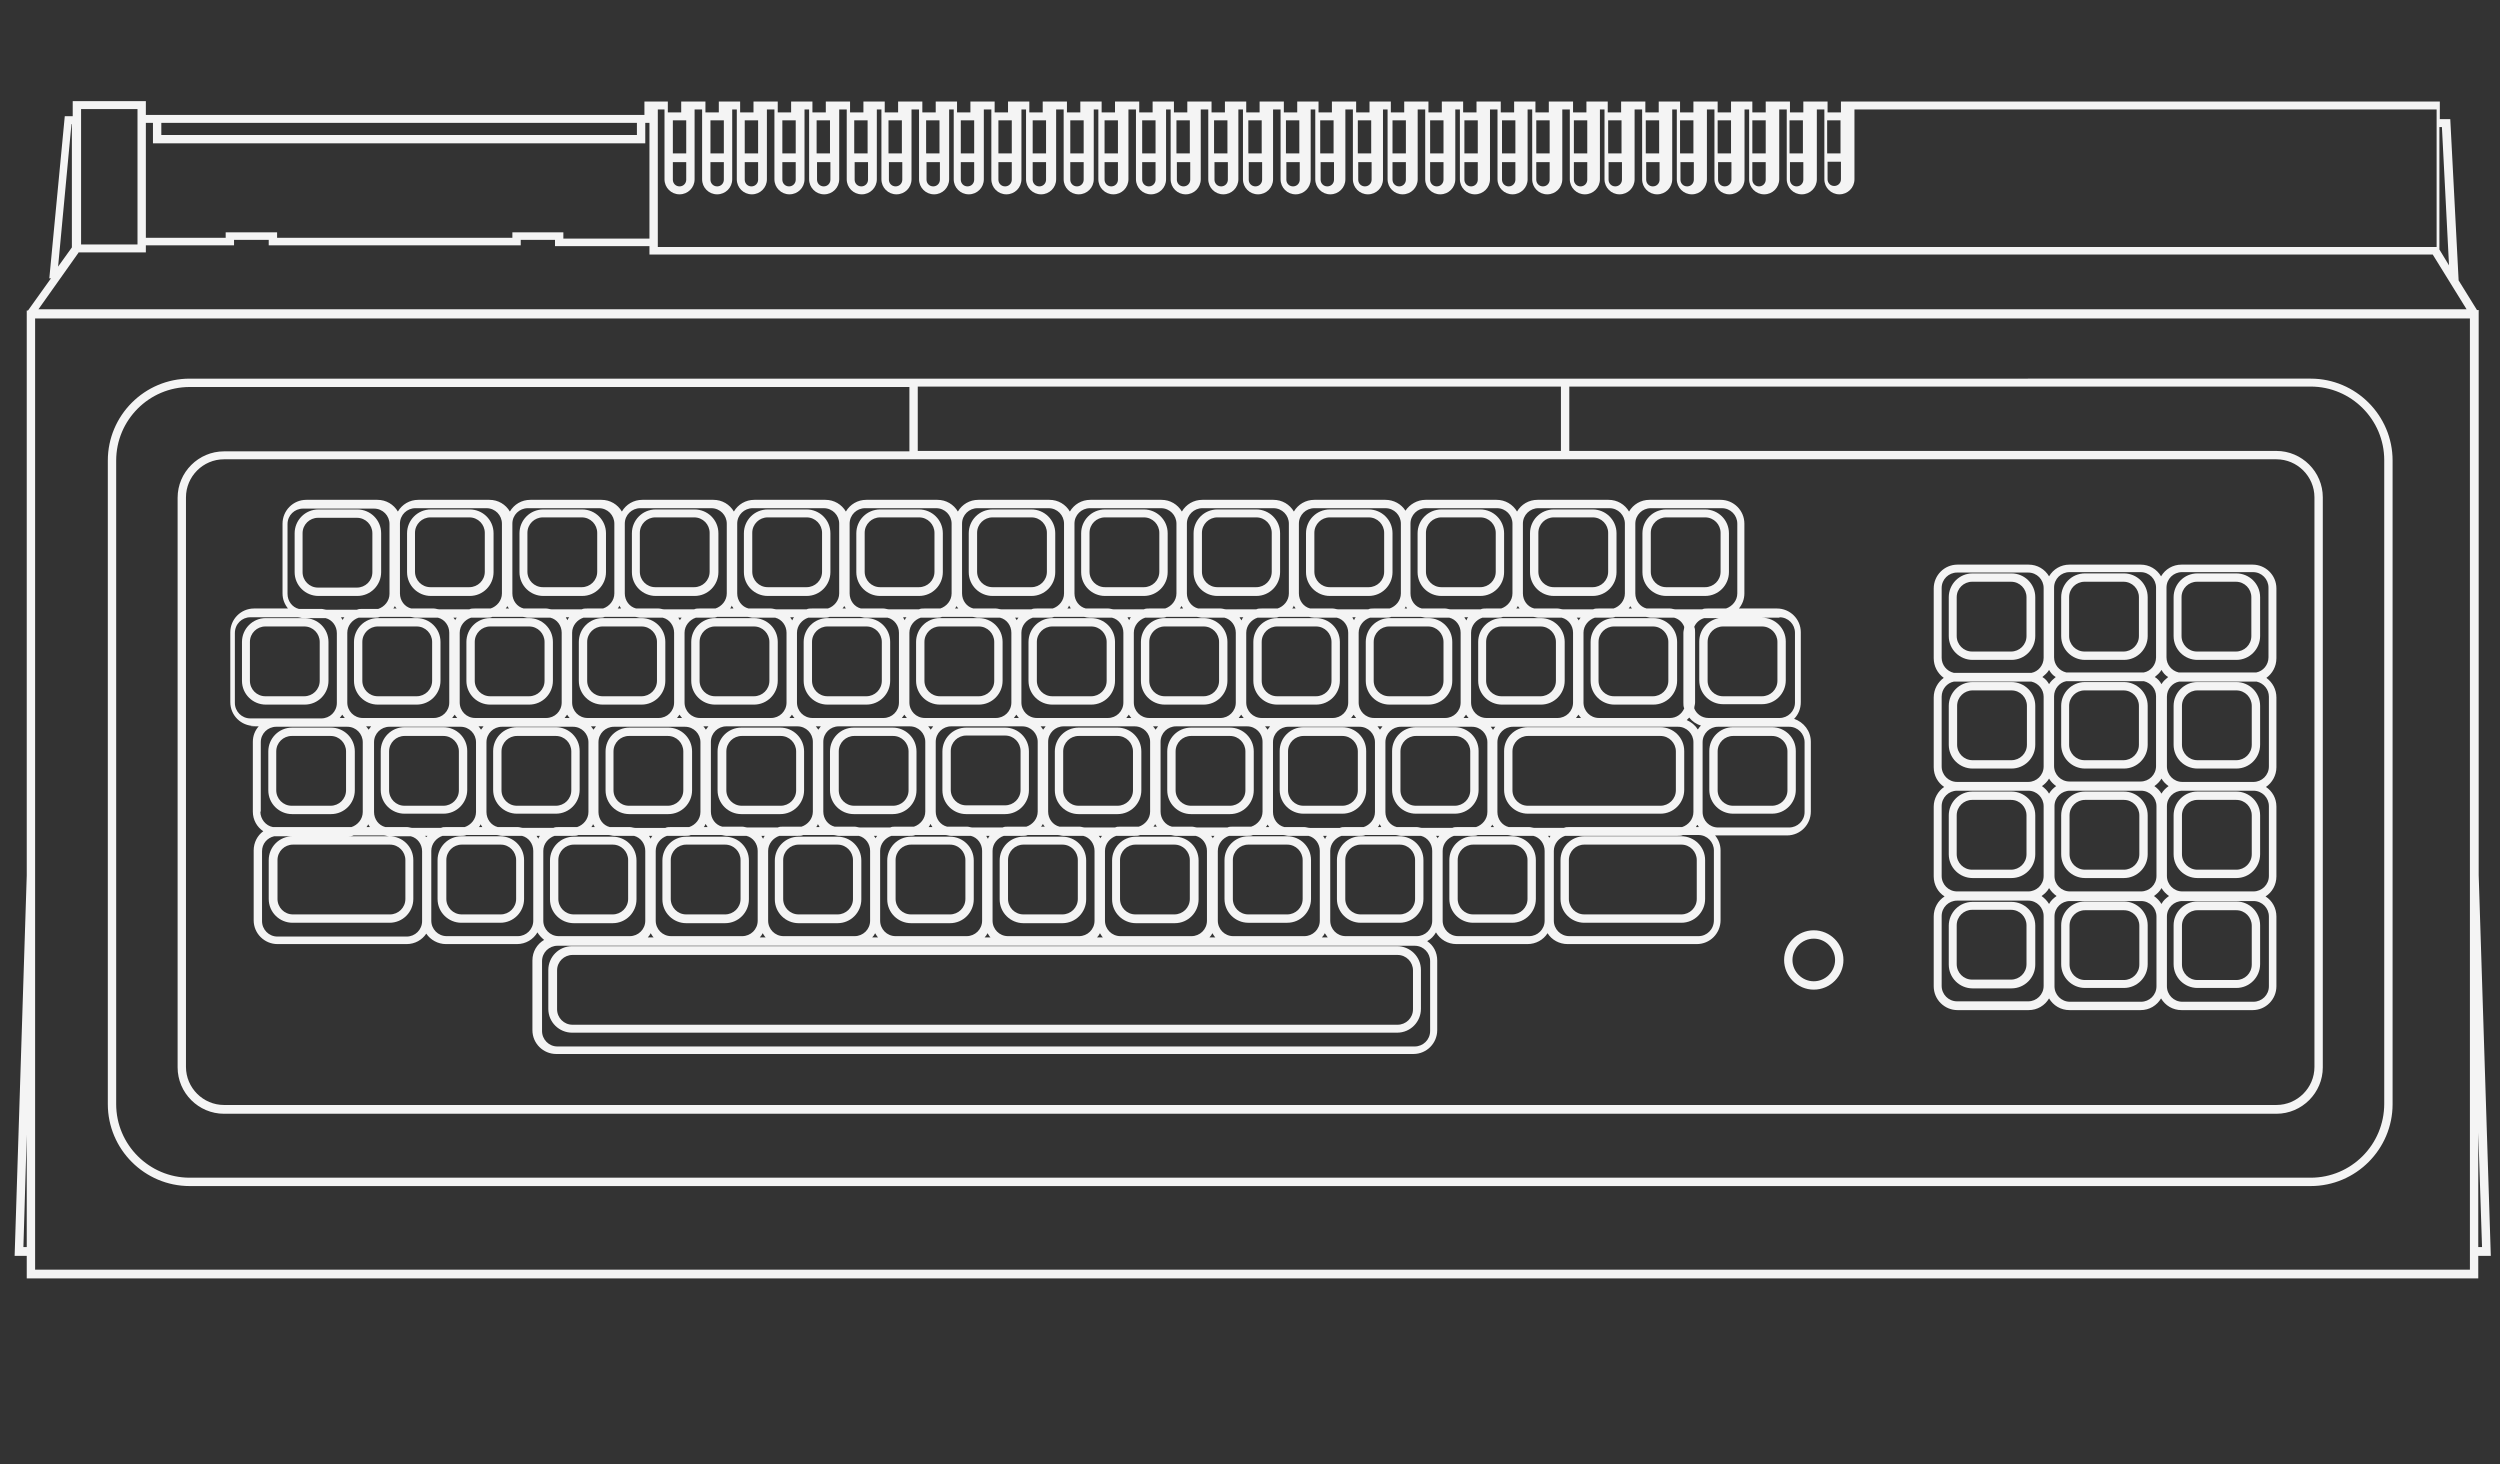 <?xml version="1.0" encoding="UTF-8"?>
<svg id="Layer_3" xmlns="http://www.w3.org/2000/svg" version="1.1" xmlns:cc="http://creativecommons.org/ns#" xmlns:dc="http://purl.org/dc/elements/1.1/" xmlns:rdf="http://www.w3.org/1999/02/22-rdf-syntax-ns#" viewBox="0 0 598.2 350.3">
  <rect x="0" y="0" width="598.2" height="350.3" fill="#333333" stroke="none"/>
  <!-- Generator: Adobe Illustrator 29.1.0, SVG Export Plug-In . SVG Version: 2.1.0 Build 142)  -->
  <defs>
    <style>
      .st0 {
        fill: #f4f4f4;
      }
    </style>
  </defs>
  <path class="st0" d="M593.1,209.4V74.2h-.4l-4.4-7.1-2-38.6h-2.5v-4.2h-143.3v2.6h-3.2v-2.6h-5.8v2.6h-3.2v-2.6h-5.8v2.6h-3.2v-2.6h-5.1v2.6h-3.2v-2.6h-5.8v2.6h-3.2v-2.6h-5.1v2.6h-3.2v-2.6h-5.8v2.6h-3.2v-2.6h-5.1v2.6h-3.2v-2.6h-5.8v2.6h-3.2v-2.6h-5.1v2.6h-3.2v-2.6h-5.8v2.6h-3.2v-2.6h-5.1v2.6h-3.2v-2.6h-5.8v2.6h-3.2v-2.6h-5.1v2.6h-3.2v-2.6h-5.8v2.6h-3.2v-2.6h-5.1v2.6h-3.2v-2.6h-5.8v2.6h-3.2v-2.6h-5.1v2.6h-3.2v-2.6h-5.8v2.6h-3.2v-2.6h-5.1v2.6h-3.2v-2.6h-5.8v2.6h-3.2v-2.6h-5.1v2.6h-3.2v-2.6h-5.8v2.6h-3.2v-2.6h-5.1v2.6h-3.2v-2.6h-5.8v2.6h-3.2v-2.6h-5.1v2.6h-3.2v-2.6h-5.8v2.6h-3.2v-2.6h-5.1v2.6h-3.2v-2.6h-5.8v2.6h-3.2v-2.6h-5.1v2.6h-3.2v-2.6h-5.8v2.6h-3.2v-2.6h-5.1v2.6h-3.2v-2.6h-5.8v2.6h-3.2v-2.6h-5.6v3.2H34.9v-3.3h-17.5v3.6h-1.9l-3.7,38.8h.4l-5.5,7.7h-.3v135.2l-2.9,91h2.9v5.4h586.6v-5.4h3c0-.1-2.9-91.1-2.9-91.1ZM6.4,298.4h-.8l.8-26.9v26.9ZM583.7,30.4h.6l1.7,33.1-2.3-3.8v-29.3ZM440.5,38.7v4.2c0,.9-.7,1.6-1.6,1.6s-1.6-.7-1.6-1.6v-4.2h3.2ZM437.2,28.8h3.2v7.9h-3.2v-7.9ZM431.5,38.8v4.2c0,.9-.7,1.6-1.6,1.6s-1.6-.7-1.6-1.6v-4.2h3.2ZM428.2,28.8h3.2v7.9h-3.2v-7.9ZM419.3,28.8h3.2v7.9h-3.2v-7.9ZM419.3,38.8h3.2v4.2c0,.9-.7,1.6-1.6,1.6s-1.6-.7-1.6-1.6v-4.2ZM411,28.8h3.2v7.9h-3.2v-7.9ZM414.3,38.8v4.2c0,.9-.7,1.6-1.6,1.6s-1.6-.7-1.6-1.6v-4.2h3.2ZM402,28.8h3.2v7.9h-3.2v-7.9ZM405.3,38.8v4.2c0,.9-.7,1.6-1.6,1.6s-1.6-.7-1.6-1.6v-4.2h3.2ZM393.8,28.8h3.2v7.9h-3.2v-7.9ZM397.1,38.8v4.2c0,.9-.7,1.6-1.6,1.6s-1.6-.7-1.6-1.6v-4.2h3.2ZM384.8,28.8h3.2v7.9h-3.2v-7.9ZM388.1,38.8v4.2c0,.9-.7,1.6-1.6,1.6s-1.6-.7-1.6-1.6v-4.2h3.2ZM376.6,28.8h3.2v7.9h-3.2v-7.9ZM379.8,38.8v4.2c0,.9-.7,1.6-1.6,1.6s-1.6-.7-1.6-1.6v-4.2h3.2ZM367.6,28.8h3.2v7.9h-3.2v-7.9ZM370.8,38.8v4.2c0,.9-.7,1.6-1.6,1.6s-1.6-.7-1.6-1.6v-4.2h3.2ZM359.4,28.8h3.2v7.9h-3.2v-7.9ZM359.4,38.8h3.2v4.2c0,.9-.7,1.6-1.6,1.6s-1.6-.7-1.6-1.6v-4.2ZM350.4,28.8h3.2v7.9h-3.2v-7.9ZM350.4,38.8h3.2v4.2c0,.9-.7,1.6-1.6,1.6s-1.6-.7-1.6-1.6v-4.2ZM342.2,28.8h3.2v7.9h-3.2v-7.9ZM342.2,38.8h3.2v4.2c0,.9-.7,1.6-1.6,1.6s-1.6-.7-1.6-1.6v-4.2ZM333.2,28.8h3.2v7.9h-3.2v-7.9ZM333.2,38.8h3.2v4.2c0,.9-.7,1.6-1.6,1.6s-1.6-.7-1.6-1.6v-4.2ZM324.9,28.8h3.2v7.9h-3.2v-7.9ZM328.2,38.8v4.2c0,.9-.7,1.6-1.6,1.6s-1.6-.7-1.6-1.6v-4.2h3.2ZM315.9,28.8h3.2v7.9h-3.2v-7.9ZM319.2,38.8v4.2c0,.9-.7,1.6-1.6,1.6s-1.6-.7-1.6-1.6v-4.2h3.2ZM307.7,28.8h3.2v7.9h-3.2v-7.9ZM311,38.8v4.2c0,.9-.7,1.6-1.6,1.6s-1.6-.7-1.6-1.6v-4.2h3.2ZM298.7,28.8h3.2v7.9h-3.2v-7.9ZM302,38.8v4.2c0,.9-.7,1.6-1.6,1.6s-1.6-.7-1.6-1.6v-4.2h3.2ZM290.5,28.8h3.2v7.9h-3.2v-7.9ZM293.8,38.8v4.2c0,.9-.7,1.6-1.6,1.6s-1.6-.7-1.6-1.6v-4.2h3.2ZM281.5,28.8h3.2v7.9h-3.2v-7.9ZM284.8,38.8v4.2c0,.9-.7,1.6-1.6,1.6s-1.6-.7-1.6-1.6v-4.2h3.2ZM273.3,28.8h3.2v7.9h-3.2v-7.9ZM273.3,38.8h3.2v4.2c0,.9-.7,1.6-1.6,1.6s-1.6-.7-1.6-1.6v-4.2ZM264.3,28.8h3.2v7.9h-3.2v-7.9ZM264.3,38.8h3.2v4.2c0,.9-.7,1.6-1.6,1.6s-1.6-.7-1.6-1.6v-4.2ZM256.1,28.8h3.2v7.9h-3.2v-7.9ZM259.3,38.8v4.2c0,.9-.7,1.6-1.6,1.6s-1.6-.7-1.6-1.6v-4.2h3.2ZM247.1,28.8h3.2v7.9h-3.2v-7.9ZM247.1,38.8h3.2v4.2c0,.9-.7,1.6-1.6,1.6s-1.6-.7-1.6-1.6v-4.2h0ZM238.9,28.8h3.2v7.9h-3.2v-7.9ZM238.9,38.8h3.2v4.2c0,.9-.7,1.6-1.6,1.6s-1.6-.7-1.6-1.6v-4.2h0ZM229.9,28.8h3.2v7.9h-3.2v-7.9ZM229.9,38.8h3.2v4.2c0,.9-.7,1.6-1.6,1.6s-1.6-.7-1.6-1.6v-4.2h0ZM221.6,28.8h3.2v7.9h-3.2v-7.9ZM224.9,38.8v4.2c0,.9-.7,1.6-1.6,1.6s-1.6-.7-1.6-1.6v-4.2h3.2ZM212.6,28.8h3.2v7.9h-3.2v-7.9ZM215.9,38.8v4.2c0,.9-.7,1.6-1.6,1.6s-1.6-.7-1.6-1.6v-4.2h3.2ZM204.4,28.8h3.2v7.9h-3.2v-7.9ZM207.7,38.8v4.2c0,.9-.7,1.6-1.6,1.6s-1.6-.7-1.6-1.6v-4.2h3.2ZM195.4,28.8h3.2v7.9h-3.2v-7.9ZM198.7,38.8v4.2c0,.9-.7,1.6-1.6,1.6s-1.6-.7-1.6-1.6v-4.2h3.2ZM187.2,28.8h3.2v7.9h-3.2v-7.9ZM187.2,38.8h3.2v4.2c0,.9-.7,1.6-1.6,1.6s-1.6-.7-1.6-1.6v-4.2h0ZM178.2,28.8h3.2v7.9h-3.2v-7.9ZM178.2,38.8h3.2v4.2c0,.9-.7,1.6-1.6,1.6s-1.6-.7-1.6-1.6v-4.2h0ZM170,28.8h3.2v7.9h-3.2v-7.9ZM170,38.8h3.2v4.2c0,.9-.7,1.6-1.6,1.6s-1.6-.7-1.6-1.6v-4.2h0ZM161,28.8h3.2v7.9h-3.2v-7.9ZM161,38.8h3.2v4.2c0,.9-.7,1.6-1.6,1.6s-1.6-.7-1.6-1.6v-4.2h0ZM157.4,26.2h1.6v16.7c0,2,1.6,3.6,3.6,3.6s3.6-1.6,3.6-3.6v-16.7h1.8v16.7c0,2,1.6,3.6,3.6,3.6s3.6-1.6,3.6-3.6v-16.7h1.1v16.7c0,2,1.6,3.6,3.6,3.6s3.6-1.6,3.6-3.6v-16.7h1.8v16.7c0,2,1.6,3.6,3.6,3.6s3.6-1.6,3.6-3.6v-16.7h1.1v16.7c0,2,1.6,3.6,3.6,3.6s3.6-1.6,3.6-3.6v-16.7h1.8v16.7c0,2,1.6,3.6,3.6,3.6s3.6-1.6,3.6-3.6v-16.7h1.1v16.7c0,2,1.6,3.6,3.6,3.6s3.6-1.6,3.6-3.6v-16.7h1.8v16.7c0,2,1.6,3.6,3.6,3.6s3.6-1.6,3.6-3.6v-16.7h1.1v16.7c0,2,1.6,3.6,3.6,3.6s3.6-1.6,3.6-3.6v-16.7h1.8v16.7c0,2,1.6,3.6,3.6,3.6s3.6-1.6,3.6-3.6v-16.7h1.1v16.7c0,2,1.6,3.6,3.6,3.6s3.6-1.6,3.6-3.6v-16.7h1.8v16.7c0,2,1.6,3.6,3.6,3.6s3.6-1.6,3.6-3.6v-16.7h1.1v16.7c0,2,1.6,3.6,3.6,3.6s3.6-1.6,3.6-3.6v-16.7h1.8v16.7c0,2,1.6,3.6,3.6,3.6s3.6-1.6,3.6-3.6v-16.7h1.1v16.7c0,2,1.6,3.6,3.6,3.6s3.6-1.6,3.6-3.6v-16.7h1.8v16.7c0,2,1.6,3.6,3.6,3.6s3.6-1.6,3.6-3.6v-16.7h1.1v16.7c0,2,1.6,3.6,3.6,3.6s3.6-1.6,3.6-3.6v-16.7h1.8v16.7c0,2,1.6,3.6,3.6,3.6s3.6-1.6,3.6-3.6v-16.7h1.1v16.7c0,2,1.6,3.6,3.6,3.6s3.6-1.6,3.6-3.6v-16.7h1.8v16.7c0,2,1.6,3.6,3.6,3.6s3.6-1.6,3.6-3.6v-16.7h1.1v16.7c0,2,1.6,3.6,3.6,3.6s3.6-1.6,3.6-3.6v-16.7h1.8v16.7c0,2,1.6,3.6,3.6,3.6s3.6-1.6,3.6-3.6v-16.7h1.1v16.7c0,2,1.6,3.6,3.6,3.6s3.6-1.6,3.6-3.6v-16.7h1.8v16.7c0,2,1.6,3.6,3.6,3.6s3.6-1.6,3.6-3.6v-16.7h1.1v16.7c0,2,1.6,3.6,3.6,3.6s3.6-1.6,3.6-3.6v-16.7h1.8v16.7c0,2,1.6,3.6,3.6,3.6s3.6-1.6,3.6-3.6v-16.7h1.1v16.7c0,2,1.6,3.6,3.6,3.6s3.6-1.6,3.6-3.6v-16.7h1.8v16.7c0,2,1.6,3.6,3.6,3.6s3.6-1.6,3.6-3.6v-16.7h1.1v16.7c0,2,1.6,3.6,3.6,3.6s3.6-1.6,3.6-3.6v-16.7h1.8v16.7c0,2,1.6,3.6,3.6,3.6s3.6-1.6,3.6-3.6v-16.7h1.1v16.7c0,2,1.6,3.6,3.6,3.6s3.6-1.6,3.6-3.6v-16.7h1.8v16.7c0,2,1.6,3.6,3.6,3.6s3.6-1.6,3.6-3.6v-16.7h1.8v16.7c0,2,1.6,3.6,3.6,3.6s3.6-1.6,3.6-3.6v-16.7h139.3v32.9H157.4V26.2ZM38.6,29.4h113.8v2.9H38.6v-2.9ZM34.9,29.4h1.7v4.9h117.8v-4.9h1v27.7h-20.6v-1.5h-12.2v1.3h-56.3v-1.3h-12.3v1.3h-19.1s0-27.5,0-27.5ZM19.4,26.1h13.5v32.4h-13.5s0-32.4,0-32.4ZM17.2,29.7h0v29.5l-3.3,4.6,3.2-34.1h.1ZM18.9,60.4h16v-1.7h21.1v-1.3h8.3v1.3h60.3v-1.3h8.2v1.5h22.6v2h426.7l8.1,13.1H9.2l9.7-13.7h0ZM591,303.8H8.4V76.2h582.6v227.6ZM593,298.4v-27.4l.9,27.4h-.9Z"/>
  <path class="st0" d="M45.4,283.8h507.5c10.8,0,19.6-8.8,19.6-19.6V110.2c0-10.8-8.8-19.6-19.6-19.6H45.4c-10.8,0-19.6,8.8-19.6,19.6v154c0,10.8,8.8,19.6,19.6,19.6h0ZM219.6,92.5h153.9v15.4h-153.9v-15.4ZM544.7,109.9c5,0,9.1,4.1,9.1,9.1v136.3c0,5-4.1,9.1-9.1,9.1H53.6c-5,0-9.1-4.1-9.1-9.1V119c0-5,4.1-9.1,9.1-9.1h491.1ZM27.8,110.2c0-9.7,7.9-17.6,17.6-17.6h172.2v15.4H53.6c-6.1,0-11.1,5-11.1,11.1v136.3c0,6.1,5,11.1,11.1,11.1h491.1c6.1,0,11.1-5,11.1-11.1V119c0-6.1-5-11.1-11.1-11.1h-169.2v-15.4h177.4c9.7,0,17.6,7.9,17.6,17.6v154h0c0,9.8-7.9,17.7-17.6,17.7H45.4c-9.7,0-17.6-7.9-17.6-17.6,0,0,0-154,0-154Z"/>
  <path class="st0" d="M426.9,229.7c0,3.9,3.2,7.1,7.1,7.1s7.1-3.2,7.1-7.1-3.2-7.1-7.1-7.1-7.1,3.2-7.1,7.1ZM434,224.6c2.8,0,5.1,2.3,5.1,5.1s-2.3,5.1-5.1,5.1-5.1-2.3-5.1-5.1,2.3-5.1,5.1-5.1Z"/>
  <path class="st0" d="M76.2,142.6h9.3c3.2,0,5.7-2.6,5.7-5.7v-9.3c0-3.2-2.6-5.7-5.7-5.7h-9.3c-3.2,0-5.7,2.6-5.7,5.7v9.3c0,3.2,2.6,5.7,5.7,5.7ZM72.4,127.6c0-2.1,1.7-3.7,3.7-3.7h9.3c2.1,0,3.7,1.7,3.7,3.7v9.3c0,2.1-1.7,3.7-3.7,3.7h-9.3c-2.1,0-3.7-1.7-3.7-3.7,0,0,0-9.3,0-9.3Z"/>
  <path class="st0" d="M103.1,142.6h9.3c3.2,0,5.7-2.6,5.7-5.7v-9.3c0-3.2-2.6-5.7-5.7-5.7h-9.3c-3.2,0-5.7,2.6-5.7,5.7v9.3c0,3.2,2.6,5.7,5.7,5.7ZM99.3,127.5c0-2.1,1.7-3.7,3.7-3.7h9.3c2.1,0,3.7,1.7,3.7,3.7v9.3c0,2.1-1.7,3.7-3.7,3.7h-9.3c-2.1,0-3.7-1.7-3.7-3.7v-9.3Z"/>
  <path class="st0" d="M130,142.6h9.3c3.2,0,5.7-2.6,5.7-5.7v-9.3c0-3.2-2.6-5.7-5.7-5.7h-9.3c-3.2,0-5.7,2.6-5.7,5.7v9.3c0,3.2,2.6,5.7,5.7,5.7ZM126.2,127.5c0-2.1,1.7-3.7,3.7-3.7h9.3c2.1,0,3.7,1.7,3.7,3.7v9.3c0,2.1-1.7,3.7-3.7,3.7h-9.3c-2.1,0-3.7-1.7-3.7-3.7v-9.3Z"/>
  <path class="st0" d="M156.9,142.6h9.3c3.2,0,5.7-2.6,5.7-5.7v-9.3c0-3.2-2.6-5.7-5.7-5.7h-9.3c-3.2,0-5.7,2.6-5.7,5.7v9.3c0,3.2,2.6,5.7,5.7,5.7ZM153.1,127.5c0-2.1,1.7-3.7,3.7-3.7h9.3c2.1,0,3.7,1.7,3.7,3.7v9.3c0,2.1-1.7,3.7-3.7,3.7h-9.3c-2.1,0-3.7-1.7-3.7-3.7v-9.3Z"/>
  <path class="st0" d="M183.7,142.6h9.3c3.2,0,5.7-2.6,5.7-5.7v-9.3c0-3.2-2.6-5.7-5.7-5.7h-9.3c-3.2,0-5.7,2.6-5.7,5.7v9.3c0,3.2,2.6,5.7,5.7,5.7ZM180,127.5c0-2.1,1.7-3.7,3.7-3.7h9.3c2.1,0,3.7,1.7,3.7,3.7v9.3c0,2.1-1.7,3.7-3.7,3.7h-9.3c-2.1,0-3.7-1.7-3.7-3.7v-9.3Z"/>
  <path class="st0" d="M210.6,142.6h9.3c3.2,0,5.7-2.6,5.7-5.7v-9.3c0-3.2-2.6-5.7-5.7-5.7h-9.3c-3.2,0-5.7,2.6-5.7,5.7v9.3c0,3.2,2.6,5.7,5.7,5.7ZM206.9,127.5c0-2.1,1.7-3.7,3.7-3.7h9.3c2.1,0,3.7,1.7,3.7,3.7v9.3c0,2.1-1.7,3.7-3.7,3.7h-9.3c-2.1,0-3.7-1.7-3.7-3.7v-9.3Z"/>
  <path class="st0" d="M237.5,142.6h9.3c3.2,0,5.7-2.6,5.7-5.7v-9.3c0-3.2-2.6-5.7-5.7-5.7h-9.3c-3.2,0-5.7,2.6-5.7,5.7v9.3c0,3.2,2.6,5.7,5.7,5.7ZM233.8,127.5c0-2.1,1.7-3.7,3.7-3.7h9.3c2.1,0,3.7,1.7,3.7,3.7v9.3c0,2.1-1.7,3.7-3.7,3.7h-9.3c-2.1,0-3.7-1.7-3.7-3.7v-9.3Z"/>
  <path class="st0" d="M264.4,142.6h9.3c3.2,0,5.7-2.6,5.7-5.7v-9.3c0-3.2-2.6-5.7-5.7-5.7h-9.3c-3.2,0-5.7,2.6-5.7,5.7v9.3c0,3.2,2.6,5.7,5.7,5.7ZM260.7,127.5c0-2.1,1.7-3.7,3.7-3.7h9.3c2.1,0,3.7,1.7,3.7,3.7v9.3c0,2.1-1.7,3.7-3.7,3.7h-9.3c-2.1,0-3.7-1.7-3.7-3.7v-9.3Z"/>
  <path class="st0" d="M291.3,142.6h9.3c3.2,0,5.7-2.6,5.7-5.7v-9.3c0-3.2-2.6-5.7-5.7-5.7h-9.3c-3.2,0-5.7,2.6-5.7,5.7v9.3c0,3.2,2.6,5.7,5.7,5.7ZM287.6,127.5c0-2.1,1.7-3.7,3.7-3.7h9.3c2.1,0,3.7,1.7,3.7,3.7v9.3c0,2.1-1.7,3.7-3.7,3.7h-9.3c-2.1,0-3.7-1.7-3.7-3.7v-9.3Z"/>
  <path class="st0" d="M318.2,142.6h9.3c3.2,0,5.7-2.6,5.7-5.7v-9.3c0-3.2-2.6-5.7-5.7-5.7h-9.3c-3.2,0-5.7,2.6-5.7,5.7v9.3c0,3.2,2.6,5.7,5.7,5.7ZM314.5,127.5c0-2.1,1.7-3.7,3.7-3.7h9.3c2.1,0,3.7,1.7,3.7,3.7v9.3c0,2.1-1.7,3.7-3.7,3.7h-9.3c-2.1,0-3.7-1.7-3.7-3.7v-9.3Z"/>
  <path class="st0" d="M344.9,142.6h9.3c3.2,0,5.7-2.6,5.7-5.7v-9.3c0-3.2-2.6-5.7-5.7-5.7h-9.3c-3.2,0-5.7,2.6-5.7,5.7v9.3c0,3.2,2.6,5.7,5.7,5.7ZM341.2,127.5c0-2.1,1.7-3.7,3.7-3.7h9.3c2.1,0,3.7,1.7,3.7,3.7v9.3c0,2.1-1.7,3.7-3.7,3.7h-9.3c-2.1,0-3.7-1.7-3.7-3.7v-9.3Z"/>
  <path class="st0" d="M371.8,142.6h9.3c3.2,0,5.7-2.6,5.7-5.7v-9.3c0-3.2-2.6-5.7-5.7-5.7h-9.3c-3.2,0-5.7,2.6-5.7,5.7v9.3c0,3.2,2.6,5.7,5.7,5.7ZM368.1,127.5c0-2.1,1.7-3.7,3.7-3.7h9.3c2.1,0,3.7,1.7,3.7,3.7v9.3c0,2.1-1.7,3.7-3.7,3.7h-9.3c-2.1,0-3.7-1.7-3.7-3.7v-9.3Z"/>
  <path class="st0" d="M398.7,142.6h9.3c3.2,0,5.7-2.6,5.7-5.7v-9.3c0-3.2-2.6-5.7-5.7-5.7h-9.3c-3.2,0-5.7,2.6-5.7,5.7v9.3c0,3.2,2.6,5.7,5.7,5.7ZM395,127.5c0-2.1,1.7-3.7,3.7-3.7h9.3c2.1,0,3.7,1.7,3.7,3.7v9.3c0,2.1-1.7,3.7-3.7,3.7h-9.3c-2.1,0-3.7-1.7-3.7-3.7v-9.3Z"/>
  <path class="st0" d="M472,157.9h9.3c3.2,0,5.7-2.6,5.7-5.7v-9.3c0-3.2-2.6-5.7-5.7-5.7h-9.3c-3.2,0-5.7,2.6-5.7,5.7v9.3c0,3.2,2.6,5.7,5.7,5.7ZM468.2,142.9c0-2.1,1.7-3.7,3.7-3.7h9.3c2.1,0,3.7,1.7,3.7,3.7v9.3c0,2.1-1.7,3.7-3.7,3.7h-9.3c-2.1,0-3.7-1.7-3.7-3.7v-9.3Z"/>
  <path class="st0" d="M498.9,157.9h9.3c3.2,0,5.7-2.6,5.7-5.7v-9.3c0-3.2-2.6-5.7-5.7-5.7h-9.3c-3.2,0-5.7,2.6-5.7,5.7v9.3c0,3.2,2.6,5.7,5.7,5.7h0ZM495.1,142.9c0-2.1,1.7-3.7,3.7-3.7h9.3c2.1,0,3.7,1.7,3.7,3.7v9.3c0,2.1-1.7,3.7-3.7,3.7h-9.3c-2.1,0-3.7-1.7-3.7-3.7v-9.3Z"/>
  <path class="st0" d="M525.8,157.9h9.3c3.2,0,5.7-2.6,5.7-5.7v-9.3c0-3.2-2.6-5.7-5.7-5.7h-9.3c-3.2,0-5.7,2.6-5.7,5.7v9.3c0,3.2,2.6,5.7,5.7,5.7ZM522,142.9c0-2.1,1.7-3.7,3.7-3.7h9.3c2.1,0,3.7,1.7,3.7,3.7v9.3c0,2.1-1.7,3.7-3.7,3.7h-9.3c-2.1,0-3.7-1.7-3.7-3.7v-9.3Z"/>
  <path class="st0" d="M472,183.9h9.3c3.2,0,5.7-2.6,5.7-5.7v-9.3c0-3.2-2.6-5.7-5.7-5.7h-9.3c-3.2,0-5.7,2.6-5.7,5.7v9.3c0,3.2,2.6,5.7,5.7,5.7ZM468.3,168.9c0-2.1,1.7-3.7,3.7-3.7h9.3c2.1,0,3.7,1.7,3.7,3.7v9.3c0,2.1-1.7,3.7-3.7,3.7h-9.3c-2.1,0-3.7-1.7-3.7-3.7v-9.3Z"/>
  <path class="st0" d="M508.2,163.2h-9.3c-3.2,0-5.7,2.6-5.7,5.7v9.3c0,3.2,2.6,5.7,5.7,5.7h9.3c3.2,0,5.7-2.6,5.7-5.7v-9.3c0-3.2-2.6-5.7-5.7-5.7ZM511.8,178.2c0,2.1-1.7,3.7-3.7,3.7h-9.3c-2.1,0-3.7-1.7-3.7-3.7v-9.3c0-2.1,1.7-3.7,3.7-3.7h9.3c2.1,0,3.7,1.7,3.7,3.7v9.3Z"/>
  <path class="st0" d="M535.1,163.2h-9.3c-3.2,0-5.7,2.6-5.7,5.7v9.3c0,3.2,2.6,5.7,5.7,5.7h9.3c3.2,0,5.7-2.6,5.7-5.7v-9.3c0-3.2-2.6-5.7-5.7-5.7ZM538.8,178.2c0,2.1-1.7,3.7-3.7,3.7h-9.3c-2.1,0-3.7-1.7-3.7-3.7v-9.3c0-2.1,1.7-3.7,3.7-3.7h9.3c2.1,0,3.7,1.7,3.7,3.7v9.3Z"/>
  <path class="st0" d="M472,210.1h9.3c3.2,0,5.7-2.6,5.7-5.7v-9.3c0-3.2-2.6-5.7-5.7-5.7h-9.3c-3.2,0-5.7,2.6-5.7,5.7v9.3c0,3.2,2.6,5.7,5.7,5.7ZM468.2,195.1c0-2.1,1.7-3.7,3.7-3.7h9.3c2.1,0,3.7,1.7,3.7,3.7v9.3c0,2.1-1.7,3.7-3.7,3.7h-9.3c-2.1,0-3.7-1.7-3.7-3.7v-9.3Z"/>
  <path class="st0" d="M508.2,189.4h-9.3c-3.2,0-5.7,2.6-5.7,5.7v9.3c0,3.2,2.6,5.7,5.7,5.7h9.3c3.2,0,5.7-2.6,5.7-5.7v-9.3c0-3.2-2.6-5.7-5.7-5.7ZM511.9,204.4c0,2.1-1.7,3.7-3.7,3.7h-9.3c-2.1,0-3.7-1.7-3.7-3.7v-9.3c0-2.1,1.7-3.7,3.7-3.7h9.3c2.1,0,3.7,1.7,3.7,3.7v9.3Z"/>
  <path class="st0" d="M535.1,189.4h-9.3c-3.2,0-5.7,2.6-5.7,5.7v9.3c0,3.2,2.6,5.7,5.7,5.7h9.3c3.2,0,5.7-2.6,5.7-5.7v-9.3c0-3.2-2.6-5.7-5.7-5.7ZM538.8,204.4c0,2.1-1.7,3.7-3.7,3.7h-9.3c-2.1,0-3.7-1.7-3.7-3.7v-9.3c0-2.1,1.7-3.7,3.7-3.7h9.3c2.1,0,3.7,1.7,3.7,3.7v9.3Z"/>
  <path class="st0" d="M468.4,241.7h17c2.1,0,3.9-1.1,4.9-2.8,1,1.7,2.8,2.8,4.9,2.8h17c2.1,0,3.9-1.1,4.9-2.8,1,1.7,2.8,2.8,4.9,2.8h17c3.2,0,5.7-2.6,5.7-5.7v-16.7c0-2-1-3.8-2.6-4.8,1.6-1,2.6-2.8,2.6-4.8v-16.7c0-2-1-3.7-2.5-4.7,1.5-1,2.5-2.8,2.5-4.7v-16.7c0-1.9-.9-3.6-2.4-4.7,1.4-1,2.4-2.7,2.4-4.7v-16.7c0-3.2-2.6-5.7-5.7-5.7h-17c-2.1,0-3.9,1.1-4.9,2.8-1-1.7-2.8-2.8-4.9-2.8h-17c-2.1,0-3.9,1.1-4.9,2.8-1-1.7-2.8-2.8-4.9-2.8h-17c-3.2,0-5.7,2.6-5.7,5.7v16.7c0,1.9.9,3.6,2.4,4.7-1.4,1-2.4,2.7-2.4,4.7v16.7c0,2,1,3.7,2.5,4.7-1.5,1-2.5,2.8-2.5,4.7v16.7c0,2,1,3.8,2.6,4.8-1.6,1-2.6,2.8-2.6,4.8v16.7c0,3.2,2.6,5.7,5.7,5.7h0ZM490.3,216.3c-.5-.8-1.1-1.4-1.8-1.9.7-.5,1.4-1.1,1.8-1.9.5.8,1.1,1.4,1.8,1.9-.7.5-1.4,1.1-1.8,1.9ZM515.5,188.1c.7-.5,1.3-1.1,1.7-1.8.4.7,1,1.3,1.7,1.8-.7.5-1.3,1.1-1.7,1.8-.4-.7-1-1.3-1.7-1.8ZM516,192.9v16.7c0,2.1-1.7,3.7-3.7,3.7h-17c-2.1,0-3.7-1.7-3.7-3.7v-16.7c0-2.1,1.7-3.7,3.7-3.7h17c2.1,0,3.7,1.7,3.7,3.7ZM515.9,183.3c0,2.1-1.7,3.7-3.7,3.7h-17c-2.1,0-3.7-1.7-3.7-3.7v-16.7c0-1.8,1.3-3.3,2.9-3.6h18.6c1.7.4,2.9,1.9,2.9,3.6v16.7ZM492,188.1c-.7.5-1.3,1.1-1.7,1.8-.4-.7-1-1.3-1.7-1.8.7-.5,1.3-1.1,1.7-1.8.4.7,1,1.3,1.7,1.8ZM516,236c0,2.1-1.7,3.7-3.7,3.7h-17c-2.1,0-3.7-1.7-3.7-3.7v-16.7c0-2.1,1.7-3.7,3.7-3.7h17c2.1,0,3.7,1.7,3.7,3.7v16.7ZM517.2,216.3c-.5-.8-1.1-1.4-1.8-1.9.7-.5,1.4-1.1,1.8-1.9.5.8,1.1,1.4,1.8,1.9-.7.5-1.4,1.1-1.8,1.9ZM542.9,219.3v16.7c0,2.1-1.7,3.7-3.7,3.7h-17c-2.1,0-3.7-1.7-3.7-3.7v-16.7c0-2.1,1.7-3.7,3.7-3.7h17c2.1,0,3.7,1.7,3.7,3.7ZM542.9,192.9v16.7c0,2.1-1.7,3.7-3.7,3.7h-17c-2.1,0-3.7-1.7-3.7-3.7v-16.7c0-2.1,1.7-3.7,3.7-3.7h17c2.1,0,3.7,1.7,3.7,3.7ZM542.9,166.7v16.7c0,2.1-1.7,3.7-3.7,3.7h-17c-2.1,0-3.7-1.7-3.7-3.7v-16.7c0-1.8,1.3-3.3,2.9-3.6h18.6c1.7.4,2.9,1.9,2.9,3.6ZM518.4,140.6c0-2.1,1.7-3.7,3.7-3.7h17c2.1,0,3.7,1.7,3.7,3.7v16.7c0,1.8-1.3,3.3-2.9,3.6h-18.6c-1.7-.4-2.9-1.9-2.9-3.6v-16.7ZM517.2,160.3c.4.7.9,1.3,1.6,1.7-.6.5-1.2,1-1.6,1.7-.4-.7-.9-1.3-1.6-1.7.6-.5,1.2-1,1.6-1.7ZM495.2,136.9h17c2.1,0,3.7,1.7,3.7,3.7v16.7c0,1.8-1.3,3.3-2.9,3.6h-18.6c-1.7-.4-2.9-1.9-2.9-3.6v-16.7h0c0-2.1,1.7-3.7,3.7-3.7ZM490.3,160.3c.4.7.9,1.3,1.6,1.7-.6.5-1.2,1-1.6,1.7-.4-.7-.9-1.3-1.6-1.7.6-.5,1.2-1,1.6-1.7ZM464.6,157.4h0v-16.7c0-2.1,1.7-3.7,3.7-3.7h17c2.1,0,3.7,1.7,3.7,3.7v16.7c0,1.8-1.3,3.3-2.9,3.6h-18.6c-1.7-.4-2.9-1.9-2.9-3.6h0ZM464.6,183.4h0v-16.7c0-1.8,1.3-3.3,2.9-3.6h18.6c1.7.4,2.9,1.9,2.9,3.6v16.7c0,2.1-1.7,3.7-3.7,3.7h-17c-2.1,0-3.7-1.7-3.7-3.7h0ZM464.6,209.6v-16.7c0-2.1,1.7-3.7,3.7-3.7h17c2.1,0,3.7,1.7,3.7,3.7v16.7c0,2.1-1.7,3.7-3.7,3.7h-17c-2.1,0-3.7-1.7-3.7-3.7ZM464.6,219.2c0-2.1,1.7-3.7,3.7-3.7h17c2.1,0,3.7,1.7,3.7,3.7v16.7c0,2.1-1.7,3.7-3.7,3.7h-17c-2.1,0-3.7-1.7-3.7-3.7v-16.7Z"/>
  <path class="st0" d="M472,236.5h9.3c3.2,0,5.7-2.6,5.7-5.7v-9.3c0-3.2-2.6-5.7-5.7-5.7h-9.3c-3.2,0-5.7,2.6-5.7,5.7v9.3c0,3.2,2.6,5.7,5.7,5.7ZM468.2,221.4c0-2.1,1.7-3.7,3.7-3.7h9.3c2.1,0,3.7,1.7,3.7,3.7v9.3c0,2.1-1.7,3.7-3.7,3.7h-9.3c-2.1,0-3.7-1.7-3.7-3.7v-9.3Z"/>
  <path class="st0" d="M508.2,215.7h-9.3c-3.2,0-5.7,2.6-5.7,5.7v9.3c0,3.2,2.6,5.7,5.7,5.7h9.3c3.2,0,5.7-2.6,5.7-5.7v-9.3c0-3.2-2.6-5.7-5.7-5.7ZM511.9,230.8c0,2.1-1.7,3.7-3.7,3.7h-9.3c-2.1,0-3.7-1.7-3.7-3.7v-9.3c0-2.1,1.7-3.7,3.7-3.7h9.3c2.1,0,3.7,1.7,3.7,3.7v9.3Z"/>
  <path class="st0" d="M535.1,215.7h-9.3c-3.2,0-5.7,2.6-5.7,5.7v9.3c0,3.2,2.6,5.7,5.7,5.7h9.3c3.2,0,5.7-2.6,5.7-5.7v-9.3c0-3.2-2.6-5.7-5.7-5.7ZM538.8,230.8c0,2.1-1.7,3.7-3.7,3.7h-9.3c-2.1,0-3.7-1.7-3.7-3.7v-9.3c0-2.1,1.7-3.7,3.7-3.7h9.3c2.1,0,3.7,1.7,3.7,3.7v9.3Z"/>
  <path class="st0" d="M60.8,173.7h-.9c0,.1,2,.1,2,.1-.9,1-1.4,2.3-1.4,3.7v16.7c0,2,1,3.7,2.5,4.7-1.4,1-2.3,2.7-2.3,4.6v16.7c0,3.2,2.6,5.7,5.7,5.7h30.9c2,0,3.7-1,4.7-2.5,1,1.5,2.8,2.5,4.7,2.5h17c2.1,0,3.9-1.1,4.9-2.8.4.7,1,1.3,1.6,1.8-1.7,1-2.8,2.8-2.8,4.9v16.7c0,3.2,2.6,5.7,5.7,5.7h205.1c3.2,0,5.7-2.6,5.7-5.7v-16.7c0-1.9-.9-3.6-2.4-4.6.9-.5,1.6-1.2,2.1-2.1,1,1.7,2.8,2.8,4.9,2.8h17c2,0,3.8-1,4.8-2.6,1,1.6,2.8,2.6,4.8,2.6h30.9c3.2,0,5.7-2.6,5.7-5.7v-16.7c0-1.4-.5-2.6-1.3-3.6h17.2c3.2,0,5.7-2.6,5.7-5.7v-16.7c0-2.6-1.7-4.7-4-5.5,1-1,1.6-2.4,1.6-4v-16.7c0-3.2-2.6-5.7-5.7-5.7h-9.1c.8-1,1.3-2.2,1.3-3.6v-16.7c0-3.2-2.6-5.7-5.7-5.7h-17c-2.1,0-3.9,1.1-4.9,2.8-1-1.7-2.8-2.8-4.9-2.8h-17c-2.1,0-3.9,1.1-4.9,2.8-1-1.7-2.8-2.8-4.9-2.8h-17c-2,0-3.8,1.1-4.8,2.6-1-1.6-2.8-2.6-4.8-2.6h-17c-2.1,0-3.9,1.1-4.9,2.8-1-1.7-2.8-2.8-4.9-2.8h-17c-2.1,0-3.9,1.1-4.9,2.8-1-1.7-2.8-2.8-4.9-2.8h-17c-2.1,0-3.9,1.1-4.9,2.8-1-1.7-2.8-2.8-4.9-2.8h-17c-2.1,0-3.9,1.1-4.9,2.8-1-1.7-2.8-2.8-4.9-2.8h-17c-2.1,0-3.9,1.1-4.9,2.8-1-1.7-2.8-2.8-4.9-2.8h-17c-2.1,0-3.9,1.1-4.9,2.8-1-1.7-2.8-2.8-4.9-2.8h-17c-2.1,0-3.9,1.1-4.9,2.8-1-1.7-2.8-2.8-4.9-2.8h-17c-2.1,0-3.9,1.1-4.9,2.8-1-1.7-2.8-2.8-4.9-2.8h-17c-2.1,0-3.9,1.1-4.9,2.8-1-1.7-2.8-2.8-4.9-2.8h-17c-3.2,0-5.7,2.6-5.7,5.7v16.7c0,1.4.5,2.6,1.3,3.6h-8.1c-3.2,0-5.7,2.6-5.7,5.7v16.7c0,3.2,2.6,5.7,5.7,5.7h0ZM62.4,194.2h0v-16.6c0-2.1,1.7-3.7,3.7-3.7h17c2.1,0,3.7,1.7,3.7,3.7v16.7c0,1.7-1.2,3.1-2.7,3.6h-18.8c-1.7-.3-3-1.9-3-3.7h0ZM81.9,171c.2.3.4.6.6.8h-1.2c.2-.3.4-.5.6-.8ZM81.5,147.7h.9c-.2.2-.3.4-.4.7h0c0-.2-.3-.4-.4-.7h0ZM88.2,174.6c-.2-.3-.4-.6-.6-.8h1.2c-.2.3-.4.5-.6.8ZM88.6,197.9h-.9c.2-.2.3-.4.4-.7h0c0,.2.3.4.4.7ZM91.8,199.9c.4,0,.9.2,1.3.2h-9.8c.5,0,.9,0,1.3-.2h7.2ZM93.3,202.1c2.1,0,3.7,1.7,3.7,3.7v9.3c0,2.1-1.7,3.7-3.7,3.7h-23.2c-2.1,0-3.7-1.7-3.7-3.7v-9.3c0-2.1,1.7-3.7,3.7-3.7h23.2ZM101,220.4c0,2.1-1.7,3.7-3.7,3.7h-30.9c-2.1,0-3.7-1.7-3.7-3.7v-16.7c0-1.8,1.2-3.2,2.9-3.6h4.4c-3.2,0-5.7,2.6-5.7,5.7v9.3c0,3.2,2.6,5.7,5.7,5.7h23.2c3.2,0,5.7-2.6,5.7-5.7v-9.3c0-3.2-2.6-5.7-5.7-5.7h5.1c1.6.4,2.7,1.9,2.7,3.6,0,0,0,16.7,0,16.7ZM102,200.3l-.3-.3h.6s-.2.2-.3.3ZM98.7,198.1c-.4,0-.9-.2-1.3-.2h-5.2c-1.6-.4-2.7-1.9-2.7-3.6v-16.7c0-2.1,1.7-3.7,3.7-3.7h17c2.1,0,3.7,1.7,3.7,3.7v16.7c0,1.7-1.2,3.1-2.7,3.6h-4.4c-.5,0-.9,0-1.3.2,0,0-6.8,0-6.8,0ZM108.8,171c.2.3.4.6.6.8h-1.2c.2-.3.4-.5.6-.8ZM108.4,147.8h.9c-.2.2-.3.4-.4.6h0c0-.2-.3-.4-.4-.6ZM127.6,220.3h0c0,2.1-1.7,3.7-3.7,3.7h-17c-2.1,0-3.7-1.7-3.7-3.7v-16.7c0-1.7,1.2-3.1,2.7-3.6h4.4c.5,0,.9,0,1.3-.2h7.2c.4,0,.9.2,1.3.2h4.8c1.6.4,2.7,1.9,2.7,3.6,0,0,0,16.7,0,16.7ZM115.1,174.6c-.2-.3-.4-.6-.6-.8h1.2c-.2.3-.4.5-.6.8ZM115.5,197.9h-.9c.2-.2.3-.4.4-.7h0c0,.2.3.4.4.7h0ZM128.8,200.7c0-.2-.3-.4-.4-.7h.8c-.2.2-.3.4-.4.7h0ZM125.2,198.1c-.4,0-.9-.2-1.3-.2h-4.8c-1.6-.4-2.7-1.9-2.7-3.6v-16.7c0-2.1,1.7-3.7,3.7-3.7h17c2.1,0,3.7,1.7,3.7,3.7v16.7c0,1.7-1.2,3.1-2.7,3.6h-4.4c-.5,0-.9,0-1.3.2h-7.2ZM135.7,171c.2.3.4.6.6.8h-1.2c.2-.3.4-.5.6-.8h0ZM135.3,147.7h.9c-.2.2-.3.4-.4.7h0c-.1-.2-.3-.4-.4-.7h-.1ZM130,220.3v-16.7c0-1.7,1.2-3.1,2.7-3.6h4.4c.5,0,.9,0,1.3-.2h7.2c.4,0,.9.2,1.3.2h4.8c1.6.4,2.7,1.9,2.7,3.6v16.7c0,2.1-1.7,3.7-3.7,3.7h-17c-2.1,0-3.7-1.7-3.7-3.7ZM142,174.6c-.2-.3-.4-.6-.6-.8h1.2c-.2.3-.4.5-.6.8h0ZM142.4,197.9h-.9c.2-.2.3-.4.4-.7h0c.1.2.3.4.4.7h.1ZM162.6,171c.2.3.4.6.6.8h-1.2c.2-.3.4-.5.6-.8h0ZM162.2,147.8h.9c-.2.2-.3.4-.4.6h0c-.1-.2-.3-.4-.4-.6h-.1ZM163.9,173.9c2.1,0,3.7,1.7,3.7,3.7v16.7c0,1.7-1.2,3.1-2.7,3.6h-4.4c-.5,0-.9,0-1.3.2h-7.2c-.4,0-.9-.2-1.3-.2h-4.8c-1.6-.4-2.7-1.9-2.7-3.6v-16.7c0-2.1,1.7-3.7,3.7-3.7h17ZM168.9,197.2c0,.2.3.4.4.7h-.9c.2-.2.3-.4.4-.7h.1ZM168.9,174.6c-.2-.3-.4-.6-.6-.8h1.2c-.2.3-.4.5-.6.8h0ZM172.5,199.8c.4,0,.9.2,1.3.2h4.8c1.6.4,2.7,1.9,2.7,3.6v16.7c0,2.1-1.7,3.7-3.7,3.7h-17c-2.1,0-3.7-1.7-3.7-3.7v-16.7c0-1.7,1.2-3.1,2.7-3.6h4.4c.5,0,.9,0,1.3-.2h7.2ZM189.5,171c.2.3.4.6.6.8h-1.2c.2-.3.4-.5.6-.8h0ZM189.1,147.7h.9c-.2.2-.3.4-.4.7h-.1c0-.2-.3-.4-.4-.7ZM190.8,173.8c2.1,0,3.7,1.7,3.7,3.7v16.7c0,1.7-1.2,3.1-2.7,3.6h-4.4c-.5,0-.9,0-1.3.2h-7.2c-.4,0-.9-.2-1.3-.2h-4.8c-1.6-.4-2.7-1.9-2.7-3.6v-16.7c0-2.1,1.7-3.7,3.7-3.7h17ZM195.8,174.6c-.2-.3-.4-.6-.6-.8h1.2c-.2.3-.4.5-.6.8h0ZM196.2,197.9h-.9c.2-.2.3-.4.4-.7h0c.1.2.3.4.4.7h.1ZM199.4,199.8c.4,0,.9.2,1.3.2h4.8c1.6.4,2.7,1.9,2.7,3.6v16.7c0,2.1-1.7,3.7-3.7,3.7h-17c-2.1,0-3.7-1.7-3.7-3.7v-16.7c0-1.7,1.2-3.1,2.7-3.6h4.4c.5,0,.9,0,1.3-.2h7.2ZM216.4,171c.2.3.4.6.6.8h-1.2c.2-.3.4-.5.6-.8h0ZM216,147.7h.9c-.2.2-.3.4-.4.7h0c-.1-.2-.3-.4-.4-.7h-.1ZM217.7,173.8c2.1,0,3.7,1.7,3.7,3.7v16.7c0,1.7-1.2,3.1-2.7,3.6h-4.4c-.5,0-.9,0-1.3.2h-7.2c-.4,0-.9-.2-1.3-.2h-4.8c-1.6-.4-2.7-1.9-2.7-3.6v-16.7c0-2.1,1.7-3.7,3.7-3.7h17ZM222.7,174.6c-.2-.3-.4-.6-.6-.8h1.2c-.2.3-.4.5-.6.8h0ZM223.1,197.9h-.9c.2-.2.3-.4.4-.7h.1c0,.2.3.4.4.7ZM226.2,199.8c.4,0,.9.2,1.3.2h4.8c1.6.4,2.7,1.9,2.7,3.6v16.7c0,2.1-1.7,3.7-3.7,3.7h-17c-2.1,0-3.7-1.7-3.7-3.7v-16.7c0-1.7,1.2-3.1,2.7-3.6h4.4c.5,0,.9,0,1.3-.2h7.2ZM243.2,171c.2.3.4.6.6.8h-1.2c.2-.3.4-.5.6-.8h0ZM242.8,147.8h.9c-.2.2-.3.4-.4.6h0c-.1-.2-.3-.4-.4-.6h-.1ZM244.6,173.8c2.1,0,3.7,1.7,3.7,3.7v16.7c0,1.7-1.2,3.1-2.7,3.6h-4.4c-.5,0-.9,0-1.3.2h-7.2c-.4,0-.9-.2-1.3-.2h-4.8c-1.6-.4-2.7-1.9-2.7-3.6v-16.7c0-2.1,1.7-3.7,3.7-3.7h17ZM249.6,197.2c0,.2.3.4.4.6h-.9c.2-.2.3-.4.4-.6h.1ZM249.6,174.6c-.2-.3-.4-.6-.6-.8h1.2c-.2.3-.4.5-.6.8h0ZM253.1,199.8c.4,0,.9.2,1.3.2h4.8c1.6.4,2.7,1.9,2.7,3.6v16.7c0,2.1-1.7,3.7-3.7,3.7h-17c-2.1,0-3.7-1.7-3.7-3.7v-16.7c0-1.7,1.2-3.1,2.7-3.6h4.4c.5,0,.9,0,1.3-.2h7.2ZM270.1,171c.2.3.4.6.6.8h-1.2c.2-.3.4-.5.6-.8ZM269.7,147.7h.9c-.2.2-.3.4-.4.7h0c-.1-.2-.3-.4-.4-.7h-.1ZM271.5,173.8c2.1,0,3.7,1.7,3.7,3.7v16.7c0,1.7-1.2,3.1-2.7,3.6h-4.4c-.5,0-.9,0-1.3.2h-7.2c-.4,0-.9-.2-1.3-.2h-4.8c-1.6-.4-2.7-1.9-2.7-3.6v-16.7c0-2.1,1.7-3.7,3.7-3.7h17ZM276.5,174.6c-.2-.3-.4-.6-.6-.8h1.2c-.2.3-.4.5-.6.8ZM276.9,197.8h-.9c.2-.2.3-.4.4-.6h0c.1.2.3.4.4.6h.1ZM280,199.8c.4,0,.9.2,1.3.2h4.8c1.6.4,2.7,1.9,2.7,3.6v16.7c0,2.1-1.7,3.7-3.7,3.7h-17c-2.1,0-3.7-1.7-3.7-3.7v-16.7c0-1.7,1.2-3.1,2.7-3.6h4.4c.5,0,.9,0,1.3-.2h7.2ZM297,171c.2.3.4.6.6.8h-1.2c.2-.3.4-.5.6-.8ZM296.6,147.7h.9c-.2.2-.3.4-.4.7h-.1c0-.2-.3-.4-.4-.7ZM298.4,173.8c2.1,0,3.7,1.7,3.7,3.7v16.7c0,1.7-1.2,3.1-2.7,3.6h-4.4c-.5,0-.9,0-1.3.2h-7.2c-.4,0-.9-.2-1.3-.2h-4.8c-1.6-.4-2.7-1.9-2.7-3.6v-16.7c0-2.1,1.7-3.7,3.7-3.7h17,0ZM303.3,174.6c-.2-.3-.4-.6-.6-.8h1.2c-.2.3-.4.5-.6.8ZM303.7,197.9h-.8c.2-.2.3-.4.4-.6.1.2.3.4.4.6ZM307,199.8c.4,0,.9.2,1.3.2h4.8c1.6.4,2.7,1.9,2.7,3.6v16.7c0,2.1-1.7,3.7-3.7,3.7h-17c-2.1,0-3.7-1.7-3.7-3.7v-16.7c0-1.7,1.2-3.1,2.7-3.6h4.4c.5,0,.9,0,1.3-.2h7.2ZM323.9,171c.2.3.4.6.6.8h-1.2c.2-.3.4-.5.6-.8ZM323.5,147.7h.9c-.2.2-.3.4-.4.7h0c-.1-.2-.3-.4-.4-.7h-.1ZM325.3,173.9c2.1,0,3.7,1.7,3.7,3.7v16.7c0,1.7-1.2,3.1-2.7,3.6h-4.4c-.5,0-.9,0-1.3.2h-7.2c-.4,0-.9-.2-1.3-.2h-4.8c-1.6-.4-2.7-1.9-2.7-3.6v-16.7c0-2.1,1.7-3.7,3.7-3.7h17,0ZM317,200.7c0-.2-.3-.4-.4-.7h.9c-.2.2-.3.4-.4.7h-.1ZM317,223.3c.2.3.5.7.7,1h-1.4c.3-.3.5-.6.7-1h0ZM290.1,223.3c.2.3.4.7.7,1h-1.4c.3-.3.5-.6.7-1h0ZM289.8,200h.8c-.2.2-.3.4-.4.6,0-.2-.3-.4-.4-.6ZM262.9,200h.8c-.2.2-.3.4-.4.6,0-.2-.3-.4-.4-.6ZM263.2,223.3c.2.3.4.7.7,1h-1.4c.3-.3.5-.6.7-1h0ZM236.3,223.3c.2.3.4.7.7,1h-1.4c.3-.3.5-.6.7-1ZM236,200h.8c-.2.2-.3.4-.4.7-.1-.2-.3-.4-.4-.7h0ZM209.4,223.3c.2.3.4.7.7,1h-1.4c.3-.3.5-.6.7-1ZM209.1,200h.8c-.2.2-.3.4-.4.6,0-.2-.3-.4-.4-.6h0ZM182.5,223.3c.2.3.4.7.7,1h-1.4c.3-.3.5-.6.7-1ZM182.2,200h.8c-.2.2-.3.4-.4.7-.1-.2-.3-.4-.4-.7h0ZM155.7,223.3c.2.3.4.7.7,1h-1.4c.3-.3.5-.6.7-1ZM155.3,200h.8c-.2.2-.3.4-.4.7,0-.2-.3-.4-.4-.7h0ZM342.2,230v16.7c0,2.1-1.7,3.7-3.7,3.7h-205.1c-2.1,0-3.7-1.7-3.7-3.7v-16.7c0-2.1,1.7-3.7,3.7-3.7h205.1c2.1,0,3.7,1.7,3.7,3.7ZM342.7,220.3c0,2.1-1.7,3.7-3.7,3.7h-17c-2.1,0-3.7-1.7-3.7-3.7v-16.7c0-1.7,1.2-3.1,2.7-3.6h4.4c.5,0,.9,0,1.3-.2h7.2c.4,0,.9.2,1.3.2h4.8c1.6.4,2.7,1.9,2.7,3.6v16.7h0ZM330.2,174.6c-.2-.3-.4-.6-.6-.8h1.2c-.2.3-.4.5-.6.8ZM330.6,197.9h-.9c.2-.2.3-.4.4-.7h0c.1.2.3.4.4.7h.1ZM344,200.6c0-.2-.3-.4-.4-.6h.8c-.2.2-.3.4-.4.6ZM340.3,198.1c-.4,0-.9-.2-1.3-.2h-4.8c-1.6-.4-2.7-1.9-2.7-3.6v-16.7c0-2.1,1.7-3.7,3.7-3.7h17c2.1,0,3.7,1.7,3.7,3.7v16.7c0,1.7-1.2,3.1-2.7,3.6h-4.4c-.5,0-.9,0-1.3.2h-7.2ZM350.8,171c.2.3.4.6.6.8h-1.2c.2-.3.4-.5.6-.8ZM350.4,147.7h.9c-.2.2-.3.4-.4.7h-.1c0-.2-.3-.4-.4-.7ZM365.9,224h-17c-2.1,0-3.7-1.7-3.7-3.7v-16.7c0-1.7,1.2-3.1,2.7-3.6h4.4c.5,0,.9,0,1.3-.2h7.1c.4,0,.9.2,1.3.2h4.9c1.6.4,2.7,1.9,2.7,3.6v16.7h0c0,2.1-1.7,3.7-3.7,3.7h0ZM357.2,174.6h0c-.2-.3-.3-.5-.5-.7h1.1c-.2.2-.4.5-.5.7h-.1ZM357.5,197.9h-.8c.1-.2.3-.4.4-.6,0,.2.3.4.4.6ZM370.7,200.5c0-.2-.2-.3-.3-.5h.6s-.2.3-.3.5h0ZM367.2,198.1c-.4,0-.9-.2-1.3-.2h-4.9c-1.6-.4-2.7-1.9-2.7-3.6v-16.7c0-2.1,1.7-3.7,3.7-3.7h39.5c2.1,0,3.7,1.7,3.7,3.7v16.7c0,1.7-1.2,3.1-2.7,3.6h-27c-.5,0-.9,0-1.3.2h-7ZM377.7,171c.2.3.4.6.6.8h-1.2c.2-.3.4-.5.6-.8ZM377.3,147.8h.9c-.2.2-.3.4-.4.6h-.1c0-.2-.3-.4-.4-.6ZM406.2,174.5c-.6-1-1.5-1.7-2.6-2.2.2-.2.4-.4.6-.6.7.9,1.7,1.6,2.8,1.9h0c-.3.3-.5.6-.7.9h0ZM406.5,197.9h-.7c.1-.2.2-.3.3-.5h.1c.1.2.2.3.3.5h0ZM410.1,220.2h0c0,2.2-1.7,3.8-3.7,3.8h-30.9c-2.1,0-3.7-1.7-3.7-3.7v-16.7c0-1.7,1.2-3.1,2.7-3.6h26.9c.5,0,.9,0,1.3-.2h3.7c2.1,0,3.7,1.7,3.7,3.7v16.7ZM431.8,177.6v16.7c0,2.1-1.7,3.7-3.7,3.7h-17c-2.1,0-3.7-1.7-3.7-3.7v-16.7c0-2.1,1.7-3.7,3.7-3.7h17c2.1,0,3.7,1.7,3.7,3.7ZM425.8,147.7c2.1,0,3.7,1.7,3.7,3.7v16.7c0,2.1-1.7,3.7-3.7,3.7h-17c-1.6,0-2.9-1-3.4-2.3,0-.5.2-.9.2-1.4v-16.7c0-.5,0-1-.2-1.4.4-1,1.3-1.8,2.4-2.1h3.5c-2.7.5-4.7,2.8-4.7,5.6v9.3c0,3.2,2.6,5.7,5.7,5.7h9.3c3.2,0,5.7-2.6,5.7-5.7v-9.3c0-3.2-2.6-5.7-5.7-5.7h-8.4,12.6ZM412.3,149.9h9.3c2.1,0,3.7,1.7,3.7,3.7v9.3c0,2.1-1.7,3.7-3.7,3.7h-9.3c-2.1,0-3.7-1.7-3.7-3.7v-9.3c0-2.1,1.7-3.7,3.7-3.7ZM395,121.6h17c2.1,0,3.7,1.7,3.7,3.7v16.7c0,1.7-1.2,3.1-2.7,3.6h-4.4c-.5,0-.9,0-1.3.2h-6.4c-.4,0-.9-.2-1.3-.2h-5.6c-1.6-.4-2.7-1.9-2.7-3.6v-16.7h0c0-2.1,1.7-3.7,3.7-3.7h0ZM390.1,145c0,.2.3.4.4.6h-.8c.2-.2.3-.4.4-.6ZM393.7,147.6c.4,0,.9.2,1.3.2h5.6c1.1.3,2,1.1,2.4,2.2,0,.5-.2.9-.2,1.4v16.7c0,.5,0,1,.2,1.4-.6,1.4-1.9,2.3-3.4,2.3h-17c-2.1,0-3.7-1.7-3.7-3.7v-16.7c0-1.7,1.2-3.1,2.7-3.6h3.6c.5,0,.9,0,1.3-.2h7.2ZM364.4,125.3c0-2.1,1.7-3.7,3.7-3.7h17c2.1,0,3.7,1.7,3.7,3.7v16.7c0,1.7-1.2,3.1-2.7,3.6h-3.6c-.5,0-.9,0-1.3.2h-7.2c-.4,0-.9-.2-1.3-.2h-5.6c-1.6-.4-2.7-1.9-2.7-3.6v-16.7ZM363.2,145c.1.2.3.4.4.6h-.8c.2-.2.3-.4.4-.6ZM366.8,147.6c.4,0,.9.2,1.3.2h5.6c1.6.4,2.7,1.9,2.7,3.6v16.7c0,2.1-1.7,3.7-3.7,3.7h-17c-2.1,0-3.7-1.7-3.7-3.7v-16.7c0-1.7,1.2-3.1,2.7-3.6h3.6c.5,0,.9,0,1.3-.2h7.2ZM337.5,125.3c0-2.1,1.7-3.7,3.7-3.7h17c2.1,0,3.7,1.7,3.7,3.7v16.7c0,1.7-1.2,3.1-2.7,3.6h-3.6c-.5,0-.9,0-1.3.2h-7.2c-.4,0-.9-.2-1.3-.2h-5.6c-1.6-.4-2.7-1.9-2.7-3.6v-16.7ZM336.4,145.1c.1.2.2.3.3.5h-.6c.1-.2.2-.3.3-.5h0ZM339.9,147.6c.4,0,.9.2,1.3.2h5.6c1.6.4,2.7,1.9,2.7,3.6v16.7c0,2.1-1.7,3.7-3.7,3.7h-17c-2.1,0-3.7-1.7-3.7-3.7v-16.7c0-1.7,1.2-3.1,2.7-3.6h3.8c.5,0,.9,0,1.3-.2h7ZM314.5,121.6h17c2.1,0,3.7,1.7,3.7,3.7v16.7c0,1.7-1.2,3.1-2.7,3.6h-3.8c-.5,0-.9,0-1.3.2h-7.2c-.4,0-.9-.2-1.3-.2h-5.4c-1.6-.4-2.7-1.9-2.7-3.6v-16.7h0c0-2.1,1.7-3.7,3.7-3.7h0ZM309.6,144.9c0,.2.3.4.4.7h-.8c.2-.2.3-.4.4-.7ZM313.2,147.6c.4.1.9.2,1.3.2h5.4c1.6.4,2.7,1.9,2.7,3.6v16.7c0,2.1-1.7,3.7-3.7,3.7h-17c-2.1,0-3.7-1.7-3.7-3.7v-16.7c0-1.7,1.2-3.1,2.7-3.6h3.8c.5,0,.9,0,1.3-.2h7.2ZM287.7,121.6h17c2.1,0,3.7,1.7,3.7,3.7v16.7c0,1.7-1.2,3.1-2.7,3.6h-3.8c-.5,0-.9,0-1.3.2h-7.2c-.4,0-.9-.2-1.3-.2h-5.4c-1.6-.4-2.7-1.9-2.7-3.6v-16.7h0c0-2.1,1.7-3.7,3.7-3.7h0ZM282.7,145c.1.2.3.4.4.6h-.8c.2-.2.3-.4.4-.6ZM286.3,147.6c.4,0,.9.2,1.3.2h5.4c1.6.4,2.7,1.9,2.7,3.6v16.7c0,2.1-1.7,3.7-3.7,3.7h-17c-2.1,0-3.7-1.7-3.7-3.7v-16.7c0-1.7,1.2-3.1,2.7-3.6h3.8c.5,0,.9,0,1.3-.2h7.2ZM257.1,125.3c0-2.1,1.7-3.7,3.7-3.7h17c2.1,0,3.7,1.7,3.7,3.7v16.7c0,1.7-1.2,3.1-2.7,3.6h-3.8c-.5,0-.9,0-1.3.2h-7.2c-.4,0-.9-.2-1.3-.2h-5.4c-1.6-.4-2.7-1.9-2.7-3.6v-16.7h0ZM255.8,144.9c.1.2.3.4.4.7h-.8c.2-.2.3-.4.4-.7ZM259.4,147.6c.4.1.9.2,1.3.2h5.4c1.6.4,2.7,1.9,2.7,3.6v16.7c0,2.1-1.7,3.7-3.7,3.7h-17c-2.1,0-3.7-1.7-3.7-3.7v-16.7c0-1.7,1.2-3.1,2.7-3.6h3.8c.5,0,.9,0,1.3-.2h7.2ZM230.2,125.3c0-2.1,1.7-3.7,3.7-3.7h17c2.1,0,3.7,1.7,3.7,3.7v16.7c0,1.7-1.2,3.1-2.7,3.6h-3.8c-.5,0-.9,0-1.3.2h-7.2c-.4,0-.9-.2-1.3-.2h-5.4c-1.6-.4-2.7-1.9-2.7-3.6v-16.7ZM228.9,145c0,.2.3.4.4.6h-.8c.2-.2.3-.4.4-.6h0ZM232.6,147.6c.4,0,.9.2,1.3.2h5.4c1.6.4,2.7,1.9,2.7,3.6v16.7c0,2.1-1.7,3.7-3.7,3.7h-17c-2.1,0-3.7-1.7-3.7-3.7v-16.7c0-1.7,1.2-3.1,2.7-3.6h3.8c.5,0,.9,0,1.3-.2h7.2ZM203.3,125.3c0-2.1,1.7-3.7,3.7-3.7h17c2.1,0,3.7,1.7,3.7,3.7v16.7c0,1.7-1.2,3.1-2.7,3.6h-3.8c-.5,0-.9,0-1.3.2h-7.2c-.4,0-.9-.2-1.3-.2h-5.4c-1.6-.4-2.7-1.9-2.7-3.6v-16.7ZM202,145c.1.2.3.4.4.6h-.8c.2-.2.3-.4.4-.6h0ZM205.7,147.6c.4,0,.9.2,1.3.2h5.4c1.6.4,2.7,1.9,2.7,3.6v16.7c0,2.1-1.7,3.7-3.7,3.7h-17c-2.1,0-3.7-1.7-3.7-3.7v-16.7c0-1.7,1.2-3.1,2.7-3.6h3.8c.5,0,.9,0,1.3-.2h7.2ZM176.4,125.3c0-2.1,1.7-3.7,3.7-3.7h17c2.1,0,3.7,1.7,3.7,3.7v16.7c0,1.7-1.2,3.1-2.7,3.6h-3.8c-.5,0-.9,0-1.3.2h-7.2c-.4,0-.9-.2-1.3-.2h-5.4c-1.6-.4-2.7-1.9-2.7-3.6v-16.7ZM178.8,147.6c.4,0,.9.2,1.3.2h5.4c1.6.4,2.7,1.9,2.7,3.6v16.7c0,2.1-1.7,3.7-3.7,3.7h-17c-2.1,0-3.7-1.7-3.7-3.7v-16.7c0-1.7,1.2-3.1,2.7-3.6h3.8c.5,0,.9,0,1.3-.2h7.2ZM175.1,144.9c0,.2.3.4.4.7h-.8c.2-.2.3-.4.4-.7h0ZM149.5,125.3c0-2.1,1.7-3.7,3.7-3.7h17c2.1,0,3.7,1.7,3.7,3.7v16.7c0,1.7-1.2,3.1-2.7,3.6h-3.8c-.5,0-.9,0-1.3.2h-7.2c-.4,0-.9-.2-1.3-.2h-5.4c-1.6-.4-2.7-1.9-2.7-3.6v-16.7ZM151.9,147.6c.4,0,.9.2,1.3.2h5.4c1.6.4,2.7,1.9,2.7,3.6v16.7c0,2.1-1.7,3.7-3.7,3.7h-17c-2.1,0-3.7-1.7-3.7-3.7v-16.7c0-1.7,1.2-3.1,2.7-3.6h3.8c.5,0,.9,0,1.3-.2h7.2ZM148.2,144.9c0,.2.3.4.4.7h-.8c.2-.2.3-.4.4-.7h0ZM122.6,125.3c0-2.1,1.7-3.7,3.7-3.7h17c2.1,0,3.7,1.7,3.7,3.7v16.7c0,1.7-1.2,3.1-2.7,3.6h-3.8c-.5,0-.9,0-1.3.2h-7.2c-.4,0-.9-.2-1.3-.2h-5.4c-1.6-.4-2.7-1.9-2.7-3.6v-16.7h0ZM125,147.6c.4,0,.9.2,1.3.2h5.4c1.6.4,2.7,1.9,2.7,3.6v16.7c0,2.1-1.7,3.7-3.7,3.7h-17c-2.1,0-3.7-1.7-3.7-3.7v-16.7c0-1.7,1.2-3.1,2.7-3.6h3.8c.5,0,.9,0,1.3-.2h7.2ZM121.4,145c0,.2.3.4.4.6h-.8c.2-.2.3-.4.4-.6ZM95.7,125.3c0-2.1,1.7-3.7,3.7-3.7h17c2.1,0,3.7,1.7,3.7,3.7v16.7c0,1.7-1.2,3.1-2.7,3.6h-3.8c-.5,0-.9,0-1.3.2h-7.2c-.4,0-.9-.2-1.3-.2h-5.4c-1.6-.4-2.7-1.9-2.7-3.6,0,0,0-16.7,0-16.7ZM98.1,147.6c.4,0,.9.2,1.3.2h5.4c1.6.4,2.7,1.9,2.7,3.6v16.7c0,2.1-1.7,3.7-3.7,3.7h-17c-2.1,0-3.7-1.7-3.7-3.7v-16.7c0-1.7,1.2-3.1,2.7-3.6h3.8c.5,0,.9,0,1.3-.2,0,0,7.2,0,7.2,0ZM94.5,145c0,.2.3.4.4.6h-.8c.2-.2.3-.4.4-.6ZM68.8,142.1v-16.7c0-2.1,1.7-3.7,3.7-3.7h17c2.1,0,3.7,1.7,3.7,3.7v16.7c0,1.7-1.2,3.1-2.7,3.6h-3.8c-.5,0-.9,0-1.3.2h-7.2c-.4,0-.9-.2-1.3-.2h-5.4c-1.6-.4-2.7-1.9-2.7-3.6ZM56.2,151.5h0c0-2.2,1.7-3.8,3.7-3.8h11.3c.4,0,.9.2,1.3.2h5.4c1.6.4,2.7,1.9,2.7,3.6v16.7c0,2.1-1.7,3.7-3.7,3.7h-17c-2.1,0-3.7-1.7-3.7-3.7,0,0,0-16.7,0-16.7Z"/>
  <path class="st0" d="M63.6,168.6h9.3c3.2,0,5.7-2.6,5.7-5.7v-9.3c0-3.2-2.6-5.7-5.7-5.7h-9.3c-3.2,0-5.7,2.6-5.7,5.7v9.3c0,3.2,2.6,5.7,5.7,5.7ZM59.8,153.6c0-2.1,1.7-3.7,3.7-3.7h9.3c2.1,0,3.7,1.7,3.7,3.7v9.3c0,2.1-1.7,3.7-3.7,3.7h-9.3c-2.1,0-3.7-1.7-3.7-3.7,0,0,0-9.3,0-9.3Z"/>
  <path class="st0" d="M84.7,153.6v9.3c0,3.2,2.6,5.7,5.7,5.7h9.3c3.2,0,5.7-2.6,5.7-5.7v-9.3c0-3.2-2.6-5.7-5.7-5.7h-9.3c-3.2,0-5.7,2.6-5.7,5.7ZM103.4,153.6v9.3c0,2.1-1.7,3.7-3.7,3.7h-9.3c-2.1,0-3.7-1.7-3.7-3.7v-9.3c0-2.1,1.7-3.7,3.7-3.7h9.3c2.1,0,3.7,1.7,3.7,3.7Z"/>
  <path class="st0" d="M111.6,153.6v9.3c0,3.2,2.6,5.7,5.7,5.7h9.3c3.2,0,5.7-2.6,5.7-5.7v-9.3c0-3.2-2.6-5.7-5.7-5.7h-9.3c-3.2,0-5.7,2.6-5.7,5.7ZM130.3,153.6v9.3c0,2.1-1.7,3.7-3.7,3.7h-9.3c-2.1,0-3.7-1.7-3.7-3.7v-9.3c0-2.1,1.7-3.7,3.7-3.7h9.3c2.1,0,3.7,1.7,3.7,3.7Z"/>
  <path class="st0" d="M138.5,153.6v9.3c0,3.2,2.6,5.7,5.7,5.7h9.3c3.2,0,5.7-2.6,5.7-5.7v-9.3c0-3.2-2.6-5.7-5.7-5.7h-9.3c-3.2,0-5.7,2.6-5.7,5.7ZM157.2,153.6v9.3c0,2.1-1.7,3.7-3.7,3.7h-9.3c-2.1,0-3.7-1.7-3.7-3.7v-9.3c0-2.1,1.7-3.7,3.7-3.7h9.3c2.1,0,3.7,1.7,3.7,3.7Z"/>
  <path class="st0" d="M165.4,153.6v9.3c0,3.2,2.6,5.7,5.7,5.7h9.3c3.2,0,5.7-2.6,5.7-5.7v-9.3c0-3.2-2.6-5.7-5.7-5.7h-9.3c-3.2,0-5.7,2.6-5.7,5.7ZM184.1,153.6v9.3c0,2.1-1.7,3.7-3.7,3.7h-9.3c-2.1,0-3.7-1.7-3.7-3.7v-9.3c0-2.1,1.7-3.7,3.7-3.7h9.3c2.1,0,3.7,1.7,3.7,3.7Z"/>
  <path class="st0" d="M192.3,153.6v9.3c0,3.2,2.6,5.7,5.7,5.7h9.3c3.2,0,5.7-2.6,5.7-5.7v-9.3c0-3.2-2.6-5.7-5.7-5.7h-9.3c-3.2,0-5.7,2.6-5.7,5.7ZM211,153.6v9.3c0,2.1-1.7,3.7-3.7,3.7h-9.3c-2.1,0-3.7-1.7-3.7-3.7v-9.3c0-2.1,1.7-3.7,3.7-3.7h9.3c2.1,0,3.7,1.7,3.7,3.7Z"/>
  <path class="st0" d="M219.2,153.6v9.3c0,3.2,2.6,5.7,5.7,5.7h9.3c3.2,0,5.7-2.6,5.7-5.7v-9.3c0-3.2-2.6-5.7-5.7-5.7h-9.3c-3.2,0-5.7,2.6-5.7,5.7ZM237.9,153.6v9.3c0,2.1-1.7,3.7-3.7,3.7h-9.3c-2.1,0-3.7-1.7-3.7-3.7v-9.3c0-2.1,1.7-3.7,3.7-3.7h9.3c2.1,0,3.7,1.7,3.7,3.7Z"/>
  <path class="st0" d="M246.1,153.6v9.3c0,3.2,2.6,5.7,5.7,5.7h9.3c3.2,0,5.7-2.6,5.7-5.7v-9.3c0-3.2-2.6-5.7-5.7-5.7h-9.3c-3.2,0-5.7,2.6-5.7,5.7ZM264.8,153.6v9.3c0,2.1-1.7,3.7-3.7,3.7h-9.3c-2.1,0-3.7-1.7-3.7-3.7v-9.3c0-2.1,1.7-3.7,3.7-3.7h9.3c2.1,0,3.7,1.7,3.7,3.7Z"/>
  <path class="st0" d="M273,153.6v9.3c0,3.2,2.6,5.7,5.7,5.7h9.3c3.2,0,5.7-2.6,5.7-5.7v-9.3c0-3.2-2.6-5.7-5.7-5.7h-9.3c-3.2,0-5.7,2.6-5.7,5.7ZM291.7,153.6v9.3c0,2.1-1.7,3.7-3.7,3.7h-9.3c-2.1,0-3.7-1.7-3.7-3.7v-9.3c0-2.1,1.7-3.7,3.7-3.7h9.3c2.1,0,3.7,1.7,3.7,3.7Z"/>
  <path class="st0" d="M299.9,153.6v9.3c0,3.2,2.6,5.7,5.7,5.7h9.3c3.2,0,5.7-2.6,5.7-5.7v-9.3c0-3.2-2.6-5.7-5.7-5.7h-9.3c-3.2,0-5.7,2.6-5.7,5.7ZM318.6,153.6v9.3c0,2.1-1.7,3.7-3.7,3.7h-9.3c-2.1,0-3.7-1.7-3.7-3.7v-9.3c0-2.1,1.7-3.7,3.7-3.7h9.3c2.1,0,3.7,1.7,3.7,3.7Z"/>
  <path class="st0" d="M326.8,153.6v9.3c0,3.2,2.6,5.7,5.7,5.7h9.3c3.2,0,5.7-2.6,5.7-5.7v-9.3c0-3.2-2.6-5.7-5.7-5.7h-9.3c-3.2,0-5.7,2.6-5.7,5.7ZM345.4,153.6v9.3c0,2.1-1.7,3.7-3.7,3.7h-9.3c-2.1,0-3.7-1.7-3.7-3.7v-9.3c0-2.1,1.7-3.7,3.7-3.7h9.3c2.1,0,3.7,1.7,3.7,3.7Z"/>
  <path class="st0" d="M353.7,153.6v9.3c0,3.2,2.6,5.7,5.7,5.7h9.3c3.2,0,5.7-2.6,5.7-5.7v-9.3c0-3.2-2.6-5.7-5.7-5.7h-9.3c-3.2,0-5.7,2.6-5.7,5.7ZM372.3,153.6v9.3c0,2.1-1.7,3.7-3.7,3.7h-9.3c-2.1,0-3.7-1.7-3.7-3.7v-9.3c0-2.1,1.7-3.7,3.7-3.7h9.3c2.1,0,3.7,1.7,3.7,3.7Z"/>
  <path class="st0" d="M380.6,153.6v9.3c0,3.2,2.6,5.7,5.7,5.7h9.3c3.2,0,5.7-2.6,5.7-5.7v-9.3c0-3.2-2.6-5.7-5.7-5.7h-9.3c-3.2,0-5.7,2.6-5.7,5.7ZM399.2,153.6v9.3c0,2.1-1.7,3.7-3.7,3.7h-9.3c-2.1,0-3.7-1.7-3.7-3.7v-9.3c0-2.1,1.7-3.7,3.7-3.7h9.3c2.1,0,3.7,1.7,3.7,3.7Z"/>
  <path class="st0" d="M69.9,194.8h9.3c3.2,0,5.7-2.6,5.7-5.7v-9.3c0-3.2-2.6-5.7-5.7-5.7h-9.3c-3.2,0-5.7,2.6-5.7,5.7v9.3c0,3.2,2.6,5.7,5.7,5.7ZM66.1,179.8c0-2.1,1.7-3.7,3.7-3.7h9.3c2.1,0,3.7,1.7,3.7,3.7v9.3c0,2.1-1.7,3.7-3.7,3.7h-9.3c-2.1,0-3.7-1.7-3.7-3.7v-9.3Z"/>
  <path class="st0" d="M111.8,189v-9.3c0-3.2-2.6-5.7-5.7-5.7h-9.3c-3.2,0-5.7,2.6-5.7,5.7v9.3c0,3.2,2.6,5.7,5.7,5.7h9.3c3.2,0,5.7-2.6,5.7-5.7ZM93.1,189.1v-9.3c0-2.1,1.7-3.7,3.7-3.7h9.3c2.1,0,3.7,1.7,3.7,3.7v9.3c0,2.1-1.7,3.7-3.7,3.7h-9.3c-2.1,0-3.7-1.7-3.7-3.7Z"/>
  <path class="st0" d="M138.7,189v-9.3c0-3.2-2.6-5.7-5.7-5.7h-9.3c-3.2,0-5.7,2.6-5.7,5.7v9.3c0,3.2,2.6,5.7,5.7,5.7h9.3c3.2,0,5.7-2.6,5.7-5.7ZM120,189.1v-9.3c0-2.1,1.7-3.7,3.7-3.7h9.3c2.1,0,3.7,1.7,3.7,3.7v9.3c0,2.1-1.7,3.7-3.7,3.7h-9.3c-2.1,0-3.7-1.7-3.7-3.7Z"/>
  <path class="st0" d="M144.9,179.8v9.3c0,3.2,2.6,5.7,5.7,5.7h9.3c3.2,0,5.7-2.6,5.7-5.7v-9.3c0-3.2-2.6-5.7-5.7-5.7h-9.3c-3.2,0-5.7,2.6-5.7,5.7ZM163.5,179.8v9.3c0,2.1-1.7,3.7-3.7,3.7h-9.3c-2.1,0-3.7-1.7-3.7-3.7v-9.3c0-2.1,1.7-3.7,3.7-3.7h9.3c2.1,0,3.7,1.7,3.7,3.7Z"/>
  <path class="st0" d="M171.7,179.8v9.3c0,3.2,2.6,5.7,5.7,5.7h9.3c3.2,0,5.7-2.6,5.7-5.7v-9.3c0-3.2-2.6-5.7-5.7-5.7h-9.3c-3.2,0-5.7,2.6-5.7,5.7ZM186.8,176.1c2.1,0,3.7,1.7,3.7,3.7v9.3c0,2.1-1.7,3.7-3.7,3.7h-9.3c-2.1,0-3.7-1.7-3.7-3.7v-9.3c0-2.1,1.7-3.7,3.7-3.7h9.3Z"/>
  <path class="st0" d="M198.6,179.8v9.3c0,3.2,2.6,5.7,5.7,5.7h9.3c3.2,0,5.7-2.6,5.7-5.7v-9.3c0-3.2-2.6-5.7-5.7-5.7h-9.3c-3.2,0-5.7,2.6-5.7,5.7ZM213.7,176.1c2.1,0,3.7,1.7,3.7,3.7v9.3c0,2.1-1.7,3.7-3.7,3.7h-9.3c-2.1,0-3.7-1.7-3.7-3.7v-9.3c0-2.1,1.7-3.7,3.7-3.7h9.3Z"/>
  <path class="st0" d="M225.5,179.8v9.3c0,3.2,2.6,5.7,5.7,5.7h9.3c3.2,0,5.7-2.6,5.7-5.7v-9.3c0-3.2-2.6-5.7-5.7-5.7h-9.3c-3.2,0-5.7,2.6-5.7,5.7ZM244.2,179.7v9.3c0,2.1-1.7,3.7-3.7,3.7h-9.3c-2.1,0-3.7-1.7-3.7-3.7v-9.3c0-2.1,1.7-3.7,3.7-3.7h9.3c2.1,0,3.7,1.7,3.7,3.7Z"/>
  <path class="st0" d="M252.4,179.8v9.3c0,3.2,2.6,5.7,5.7,5.7h9.3c3.2,0,5.7-2.6,5.7-5.7v-9.3c0-3.2-2.6-5.7-5.7-5.7h-9.3c-3.2,0-5.7,2.6-5.7,5.7h0ZM271.1,179.8v9.3c0,2.1-1.7,3.7-3.7,3.7h-9.3c-2.1,0-3.7-1.7-3.7-3.7v-9.3c0-2.1,1.7-3.7,3.7-3.7h9.3c2.1,0,3.7,1.7,3.7,3.7Z"/>
  <path class="st0" d="M279.3,179.8v9.3c0,3.2,2.6,5.7,5.7,5.7h9.3c3.2,0,5.7-2.6,5.7-5.7v-9.3c0-3.2-2.6-5.7-5.7-5.7h-9.3c-3.2,0-5.7,2.6-5.7,5.7ZM298,179.8v9.3c0,2.1-1.7,3.7-3.7,3.7h-9.3c-2.1,0-3.7-1.7-3.7-3.7v-9.3c0-2.1,1.7-3.7,3.7-3.7h9.3c2.1,0,3.7,1.7,3.7,3.7Z"/>
  <path class="st0" d="M306.2,179.7v9.3c0,3.2,2.6,5.7,5.7,5.7h9.3c3.2,0,5.7-2.6,5.7-5.7v-9.3c0-3.2-2.6-5.7-5.7-5.7h-9.3c-3.2,0-5.7,2.6-5.7,5.7ZM308.2,179.8c0-2.1,1.7-3.7,3.7-3.7h9.3c2.1,0,3.7,1.7,3.7,3.7v9.3c0,2.1-1.7,3.7-3.7,3.7h-9.3c-2.1,0-3.7-1.7-3.7-3.7v-9.3Z"/>
  <path class="st0" d="M353.8,189v-9.3c0-3.2-2.6-5.7-5.7-5.7h-9.3c-3.2,0-5.7,2.6-5.7,5.7v9.3c0,3.2,2.6,5.7,5.7,5.7h9.3c3.2,0,5.7-2.6,5.7-5.7ZM338.8,192.8c-2.1,0-3.7-1.7-3.7-3.7v-9.3c0-2.1,1.7-3.7,3.7-3.7h9.3c2.1,0,3.7,1.7,3.7,3.7v9.3c0,2.1-1.7,3.7-3.7,3.7h-9.3Z"/>
  <path class="st0" d="M424,174h-9.3c-3.2,0-5.7,2.6-5.7,5.7v9.3c0,3.2,2.6,5.7,5.7,5.7h9.3c3.2,0,5.7-2.6,5.7-5.7v-9.3c0-3.2-2.6-5.7-5.7-5.7ZM427.7,189.1c0,2.1-1.7,3.7-3.7,3.7h-9.3c-2.1,0-3.7-1.7-3.7-3.7v-9.3c0-2.1,1.7-3.7,3.7-3.7h9.3c2.1,0,3.7,1.7,3.7,3.7v9.3Z"/>
  <path class="st0" d="M119.7,200.1h-9.3c-3.2,0-5.7,2.6-5.7,5.7v9.3c0,3.2,2.6,5.7,5.7,5.7h9.3c3.2,0,5.7-2.6,5.7-5.7v-9.3c0-3.2-2.6-5.7-5.7-5.7ZM123.5,215.1c0,2.1-1.7,3.7-3.7,3.7h-9.3c-2.1,0-3.7-1.7-3.7-3.7v-9.3c0-2.1,1.7-3.7,3.7-3.7h9.3c2.1,0,3.7,1.7,3.7,3.7v9.3Z"/>
  <path class="st0" d="M402.3,200.1h-23.2c-3.2,0-5.7,2.6-5.7,5.7v9.3c0,3.2,2.6,5.7,5.7,5.7h23.2c3.2,0,5.7-2.6,5.7-5.7v-9.3c0-3.2-2.6-5.7-5.7-5.7ZM406,215.1c0,2.1-1.7,3.7-3.7,3.7h-23.2c-2.1,0-3.7-1.7-3.7-3.7v-9.3c0-2.1,1.7-3.7,3.7-3.7h23.2c2.1,0,3.7,1.7,3.7,3.7v9.3Z"/>
  <path class="st0" d="M403,189v-9.3c0-3.2-2.6-5.7-5.7-5.7h-31.7c-3.2,0-5.7,2.6-5.7,5.7v9.3c0,3.2,2.6,5.7,5.7,5.7h31.7c3.2,0,5.7-2.6,5.7-5.7ZM361.9,189.1v-9.3c0-2.1,1.7-3.7,3.7-3.7h31.7c2.1,0,3.7,1.7,3.7,3.7v9.3c0,2.1-1.7,3.7-3.7,3.7h-31.7c-2.1,0-3.7-1.7-3.7-3.7Z"/>
  <path class="st0" d="M334.3,226.4h-197.4c-3.2,0-5.7,2.6-5.7,5.7v9.3c0,3.2,2.6,5.7,5.7,5.7h197.4c3.2,0,5.7-2.6,5.7-5.7v-9.3c0-3.2-2.6-5.7-5.7-5.7ZM338.1,241.5c0,2.1-1.7,3.7-3.7,3.7h-197.4c-2.1,0-3.7-1.7-3.7-3.7v-9.3c0-2.1,1.7-3.7,3.7-3.7h197.4c2.1,0,3.7,1.7,3.7,3.7v9.3Z"/>
  <path class="st0" d="M137.3,220.9h9.3c3.2,0,5.7-2.6,5.7-5.7v-9.3c0-3.2-2.6-5.7-5.7-5.7h-9.3c-3.2,0-5.7,2.6-5.7,5.7v9.3c0,3.2,2.6,5.7,5.7,5.7ZM133.6,205.8c0-2.1,1.7-3.7,3.7-3.7h9.3c2.1,0,3.7,1.7,3.7,3.7v9.3c0,2.1-1.7,3.7-3.7,3.7h-9.3c-2.1,0-3.7-1.7-3.7-3.7v-9.3Z"/>
  <path class="st0" d="M158.5,205.9v9.3c0,3.2,2.6,5.7,5.7,5.7h9.3c3.2,0,5.7-2.6,5.7-5.7v-9.3c0-3.2-2.6-5.7-5.7-5.7h-9.3c-3.2,0-5.7,2.6-5.7,5.7ZM177.2,205.8v9.3c0,2.1-1.7,3.7-3.7,3.7h-9.3c-2.1,0-3.7-1.7-3.7-3.7v-9.3c0-2.1,1.7-3.7,3.7-3.7h9.3c2.1,0,3.7,1.7,3.7,3.7Z"/>
  <path class="st0" d="M185.4,205.9v9.3c0,3.2,2.6,5.7,5.7,5.7h9.3c3.2,0,5.7-2.6,5.7-5.7v-9.3c0-3.2-2.6-5.7-5.7-5.7h-9.3c-3.2,0-5.7,2.6-5.7,5.7ZM204.1,205.8v9.3c0,2.1-1.7,3.7-3.7,3.7h-9.3c-2.1,0-3.7-1.7-3.7-3.7v-9.3c0-2.1,1.7-3.7,3.7-3.7h9.3c2.1,0,3.7,1.7,3.7,3.7Z"/>
  <path class="st0" d="M212.3,205.9v9.3c0,3.2,2.6,5.7,5.7,5.7h9.3c3.2,0,5.7-2.6,5.7-5.7v-9.3c0-3.2-2.6-5.7-5.7-5.7h-9.3c-3.2,0-5.7,2.6-5.7,5.7ZM231,205.8v9.3c0,2.1-1.7,3.7-3.7,3.7h-9.3c-2.1,0-3.7-1.7-3.7-3.7v-9.3c0-2.1,1.7-3.7,3.7-3.7h9.3c2.1,0,3.7,1.7,3.7,3.7Z"/>
  <path class="st0" d="M239.2,205.9v9.3c0,3.2,2.6,5.7,5.7,5.7h9.3c3.2,0,5.7-2.6,5.7-5.7v-9.3c0-3.2-2.6-5.7-5.7-5.7h-9.3c-3.2,0-5.7,2.6-5.7,5.7ZM257.9,205.8v9.3c0,2.1-1.7,3.7-3.7,3.7h-9.3c-2.1,0-3.7-1.7-3.7-3.7v-9.3c0-2.1,1.7-3.7,3.7-3.7h9.3c2.1,0,3.7,1.7,3.7,3.7Z"/>
  <path class="st0" d="M266.1,205.9v9.3c0,3.2,2.6,5.7,5.7,5.7h9.3c3.2,0,5.7-2.6,5.7-5.7v-9.3c0-3.2-2.6-5.7-5.7-5.7h-9.3c-3.2,0-5.7,2.6-5.7,5.7ZM284.7,205.8v9.3c0,2.1-1.7,3.7-3.7,3.7h-9.3c-2.1,0-3.7-1.7-3.7-3.7v-9.3c0-2.1,1.7-3.7,3.7-3.7h9.3c2.1,0,3.7,1.7,3.7,3.7Z"/>
  <path class="st0" d="M293,205.8v9.3c0,3.2,2.6,5.7,5.7,5.7h9.3c3.2,0,5.7-2.6,5.7-5.7v-9.3c0-3.2-2.6-5.7-5.7-5.7h-9.3c-3.2,0-5.7,2.6-5.7,5.7ZM311.7,205.8v9.3c0,2.1-1.7,3.7-3.7,3.7h-9.3c-2.1,0-3.7-1.7-3.7-3.7v-9.3c0-2.1,1.7-3.7,3.7-3.7h9.3c2.1,0,3.7,1.7,3.7,3.7Z"/>
  <path class="st0" d="M334.9,200.1h-9.3c-3.2,0-5.7,2.6-5.7,5.7v9.3c0,3.2,2.6,5.7,5.7,5.7h9.3c3.2,0,5.7-2.6,5.7-5.7v-9.3c0-3.2-2.6-5.7-5.7-5.7ZM338.6,215.1c0,2.1-1.7,3.7-3.7,3.7h-9.3c-2.1,0-3.7-1.7-3.7-3.7v-9.3c0-2.1,1.7-3.7,3.7-3.7h9.3c2.1,0,3.7,1.7,3.7,3.7v9.3Z"/>
  <path class="st0" d="M361.8,200.1h-9.3c-3.2,0-5.7,2.6-5.7,5.7v9.3c0,3.2,2.6,5.7,5.7,5.7h9.3c3.2,0,5.7-2.6,5.7-5.7v-9.3c0-3.2-2.6-5.7-5.7-5.7ZM365.5,215.1c0,2.1-1.7,3.7-3.7,3.7h-9.3c-2.1,0-3.7-1.7-3.7-3.7v-9.3c0-2.1,1.7-3.7,3.7-3.7h9.3c2.1,0,3.7,1.7,3.7,3.7v9.3Z"/>
</svg>